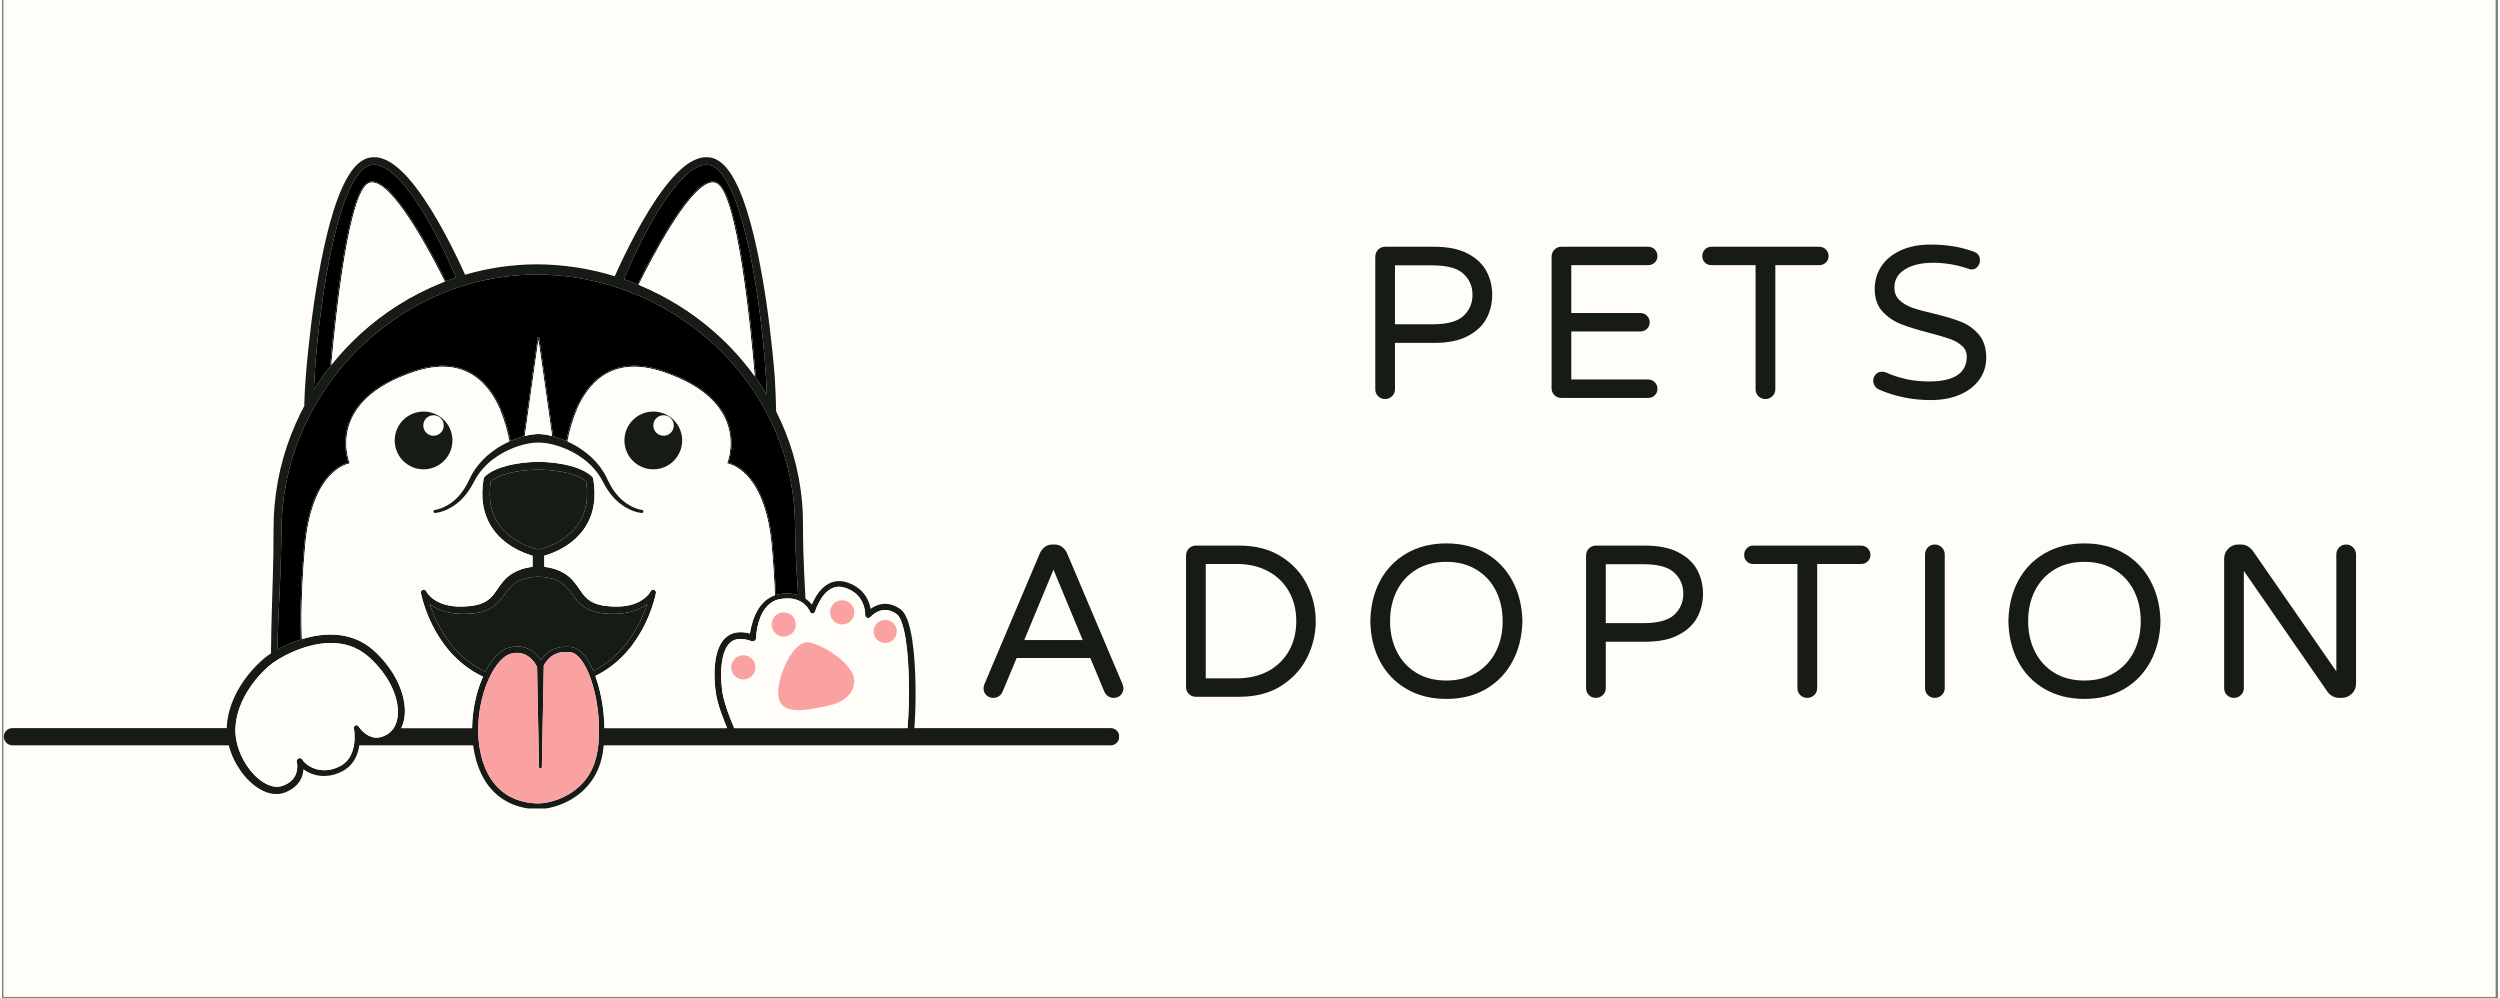 <svg xmlns="http://www.w3.org/2000/svg" xmlns:xlink="http://www.w3.org/1999/xlink" width="944" zoomAndPan="magnify" viewBox="0 0 708.75 283.5" height="377" preserveAspectRatio="xMidYMid meet" version="1.0"><rect x="0" y="0" width="708.75" height="283.5" fill="#808080" stroke="none"/><defs><g/><clipPath id="5c183a4e45"><path d="M 0.5 0 L 708 0 L 708 283 L 0.5 283 Z M 0.5 0 " clip-rule="nonzero"/></clipPath><clipPath id="2e90545665"><path d="M 0.5 0 L 707.914 0 L 707.914 283 L 0.5 283 Z M 0.5 0 " clip-rule="nonzero"/></clipPath><clipPath id="c3efc1cd5c"><path d="M 0.52 44.633 L 317.191 44.633 L 317.191 229.559 L 0.52 229.559 Z M 0.52 44.633 " clip-rule="nonzero"/></clipPath></defs><g clip-path="url(#5c183a4e45)"><path fill="#ffffff" d="M 0.5 0 L 708 0 L 708 283 L 0.5 283 Z M 0.5 0 " fill-opacity="1" fill-rule="nonzero"/><path fill="#fffdf8" d="M 0.5 0 L 708 0 L 708 283 L 0.5 283 Z M 0.5 0 " fill-opacity="1" fill-rule="nonzero"/></g><g clip-path="url(#2e90545665)"><path fill="#fffdf8" d="M 0.5 -212.223 L 707.914 -212.223 L 707.914 495.191 L 0.5 495.191 Z M 0.5 -212.223 " fill-opacity="1" fill-rule="nonzero"/></g><path fill="#faa1a1" d="M 253.504 180.168 C 253.504 182.066 251.965 183.605 250.066 183.605 C 248.168 183.605 246.629 182.066 246.629 180.168 C 246.629 178.27 248.168 176.73 250.066 176.73 C 251.965 176.73 253.504 178.27 253.504 180.168 " fill-opacity="1" fill-rule="nonzero"/><g clip-path="url(#c3efc1cd5c)"><path fill="#171b15" d="M 112.301 203.801 C 112.492 202.508 112.449 201.156 112.211 199.824 C 111.984 198.488 111.578 197.176 111.047 195.91 C 109.984 193.379 108.438 191.035 106.59 188.969 C 106.125 188.453 105.648 187.949 105.148 187.465 C 104.652 186.984 104.133 186.504 103.617 186.09 C 102.578 185.242 101.441 184.523 100.223 183.977 C 97.785 182.875 95.055 182.469 92.336 182.613 C 89.957 182.738 87.586 183.262 85.297 184.035 C 85.199 184.07 85.102 184.102 85 184.141 C 84.762 184.219 84.523 184.305 84.285 184.395 C 82.984 184.883 81.707 185.449 80.473 186.09 C 79.238 186.73 78.043 187.445 76.922 188.23 C 76.031 188.875 75.129 189.688 74.297 190.512 C 73.449 191.34 72.672 192.242 71.918 193.16 C 70.445 195.012 69.164 197.027 68.191 199.16 C 67.215 201.293 66.559 203.555 66.34 205.863 C 66.312 206.156 66.289 206.449 66.277 206.746 C 66.219 208.379 66.445 210.031 66.883 211.633 C 66.973 211.977 67.074 212.309 67.188 212.645 C 67.93 214.848 69.066 216.934 70.516 218.75 C 71.246 219.656 72.055 220.496 72.941 221.215 C 73.832 221.93 74.793 222.547 75.812 222.938 C 76.316 223.141 76.832 223.27 77.348 223.355 C 77.863 223.41 78.379 223.426 78.871 223.332 C 79 223.32 79.117 223.273 79.234 223.254 L 79.422 223.207 C 79.484 223.188 79.551 223.16 79.613 223.141 C 79.883 223.051 80.137 222.949 80.391 222.84 C 80.895 222.613 81.359 222.344 81.777 222.02 C 82.617 221.379 83.242 220.516 83.555 219.508 C 83.723 219.008 83.809 218.473 83.836 217.93 C 83.848 217.656 83.848 217.387 83.824 217.113 C 83.812 216.977 83.801 216.84 83.785 216.707 C 83.766 216.582 83.738 216.43 83.719 216.344 L 83.703 216.238 C 83.633 215.773 83.953 215.34 84.418 215.27 C 84.781 215.215 85.125 215.395 85.293 215.699 C 85.48 216.039 85.82 216.406 86.172 216.727 C 86.355 216.887 86.543 217.047 86.75 217.184 C 86.941 217.336 87.16 217.461 87.375 217.586 C 88.23 218.09 89.188 218.438 90.172 218.594 C 91.156 218.758 92.172 218.73 93.16 218.547 L 93.898 218.383 C 94.145 218.309 94.383 218.219 94.621 218.141 C 94.746 218.098 94.867 218.062 94.984 218.012 L 95.336 217.852 C 95.566 217.742 95.809 217.641 96.031 217.527 C 96.91 217.059 97.684 216.43 98.285 215.641 C 98.891 214.859 99.328 213.938 99.625 212.961 C 99.75 212.527 99.855 212.086 99.93 211.633 C 100.027 211.066 100.086 210.484 100.113 209.898 C 100.129 209.375 100.125 208.852 100.094 208.328 C 100.062 207.812 100.004 207.266 99.918 206.793 L 99.918 206.781 C 99.914 206.77 99.914 206.758 99.914 206.746 C 99.859 206.359 100.121 206 100.508 205.93 C 100.816 205.875 101.117 206.023 101.27 206.273 C 101.363 206.422 101.48 206.582 101.605 206.746 C 101.684 206.848 101.766 206.949 101.848 207.047 C 102.066 207.301 102.293 207.539 102.535 207.766 C 103.016 208.215 103.547 208.605 104.109 208.891 C 104.672 209.18 105.266 209.375 105.875 209.434 C 106.477 209.496 107.094 209.441 107.695 209.273 C 108.297 209.109 108.883 208.832 109.438 208.488 C 109.973 208.152 110.441 207.75 110.84 207.27 C 110.98 207.105 111.109 206.93 111.23 206.746 C 111.449 206.406 111.637 206.043 111.793 205.66 C 112.027 205.07 112.203 204.449 112.301 203.801 Z M 128.879 78.824 C 128.176 77.125 127.426 75.426 126.656 73.75 C 125.637 71.523 124.574 69.32 123.441 67.156 C 122.32 64.988 121.137 62.848 119.887 60.758 C 118.637 58.668 117.309 56.625 115.863 54.695 C 114.414 52.77 112.848 50.926 111.082 49.387 C 110.203 48.625 109.262 47.949 108.273 47.461 C 107.289 46.98 106.254 46.691 105.273 46.785 C 103.297 46.898 101.668 48.695 100.426 50.637 C 99.172 52.613 98.207 54.836 97.359 57.094 C 95.688 61.641 94.484 66.395 93.457 71.176 C 92.43 75.965 91.633 80.809 90.945 85.664 C 90.262 90.527 89.684 95.402 89.262 100.293 C 89.047 102.738 88.859 105.188 88.719 107.633 C 88.66 108.621 88.605 109.613 88.562 110.602 C 89.98 108.348 91.516 106.168 93.156 104.07 L 93.156 104.066 C 94.57 88.16 98.195 54.773 103.875 51.816 C 104.582 51.449 105.398 51.414 106.301 51.727 C 112.539 53.848 121.938 71.578 126.035 79.84 C 126.035 79.84 126.039 79.84 126.039 79.844 C 126.98 79.488 127.926 79.141 128.879 78.824 Z M 165.918 143.023 C 166.246 140.945 166.191 138.797 165.855 136.672 L 165.773 136.598 C 165.656 136.508 165.555 136.414 165.426 136.328 C 165.18 136.148 164.906 135.988 164.633 135.828 C 164.344 135.68 164.066 135.52 163.758 135.391 L 163.305 135.191 C 163.152 135.129 162.996 135.074 162.844 135.016 L 162.375 134.84 L 161.891 134.688 C 161.566 134.59 161.254 134.48 160.922 134.41 C 160.59 134.328 160.258 134.242 159.93 134.164 L 158.922 133.965 C 158.59 133.895 158.25 133.848 157.906 133.801 L 156.887 133.648 C 156.199 133.586 155.512 133.504 154.824 133.457 C 154.133 133.418 153.438 133.367 152.746 133.344 L 152.324 133.34 L 151.906 133.344 C 151.215 133.367 150.523 133.418 149.828 133.457 C 149.137 133.504 148.449 133.586 147.762 133.648 L 146.742 133.801 C 146.402 133.848 146.062 133.895 145.73 133.965 L 144.719 134.164 C 144.391 134.242 144.066 134.328 143.734 134.41 C 143.402 134.48 143.082 134.59 142.758 134.688 L 142.281 134.84 L 141.809 135.016 C 141.656 135.074 141.496 135.129 141.344 135.191 L 140.891 135.391 C 140.586 135.52 140.309 135.68 140.02 135.828 C 139.746 135.988 139.469 136.148 139.227 136.328 C 139.094 136.414 138.996 136.508 138.875 136.598 L 138.801 136.672 C 138.617 137.82 138.516 138.984 138.516 140.141 C 138.516 141.109 138.586 142.074 138.734 143.023 C 139.086 145.199 139.926 147.273 141.184 149.059 C 142.469 150.84 144.156 152.328 146.062 153.484 C 147.016 154.066 148.023 154.57 149.062 154.992 C 149.582 155.203 150.109 155.402 150.641 155.566 C 150.906 155.652 151.176 155.734 151.445 155.805 C 151.703 155.879 151.996 155.949 152.219 155.996 L 152.246 156 C 152.273 156.008 152.297 156.012 152.324 156.02 C 152.352 156.012 152.379 156.008 152.406 156 L 152.434 155.996 C 152.656 155.949 152.945 155.879 153.207 155.805 C 153.473 155.734 153.742 155.652 154.008 155.566 C 154.543 155.402 155.07 155.203 155.59 154.992 C 156.629 154.57 157.637 154.066 158.59 153.484 C 160.496 152.328 162.184 150.84 163.465 149.059 C 164.73 147.273 165.562 145.199 165.918 143.023 Z M 169.312 211.633 C 169.484 210.023 169.531 208.375 169.516 206.746 C 169.508 206.172 169.496 205.602 169.473 205.031 C 169.332 202.25 168.965 199.469 168.328 196.754 C 168.016 195.398 167.633 194.062 167.176 192.754 C 167.152 192.695 167.133 192.629 167.109 192.57 C 166.93 192.078 166.742 191.586 166.535 191.105 C 166.227 190.379 165.887 189.664 165.504 188.988 C 165.18 188.391 164.805 187.832 164.406 187.297 C 163.996 186.781 163.555 186.301 163.062 185.918 C 162.574 185.535 162.031 185.277 161.496 185.207 C 161.18 185.176 160.836 185.148 160.504 185.125 C 160.18 185.133 159.844 185.113 159.52 185.148 C 159.195 185.18 158.871 185.199 158.559 185.273 C 158.234 185.316 157.934 185.426 157.629 185.512 C 157.035 185.73 156.473 186.023 155.969 186.406 C 155.098 187.055 154.43 187.953 153.832 188.949 C 153.84 189.008 153.844 189.066 153.844 189.125 L 153.508 206.746 L 153.418 211.633 L 153.297 217.848 C 153.293 218.07 153.109 218.254 152.887 218.246 C 152.664 218.242 152.488 218.066 152.484 217.848 L 152.367 211.633 L 152.273 206.746 L 151.941 189.348 C 151.902 189.27 151.859 189.184 151.816 189.105 C 151.746 188.969 151.664 188.828 151.582 188.691 C 151.414 188.418 151.23 188.152 151.035 187.902 C 150.645 187.398 150.195 186.945 149.703 186.566 C 148.719 185.812 147.543 185.387 146.309 185.379 C 145.695 185.371 145.066 185.461 144.449 185.625 C 143.898 185.773 143.355 186.066 142.848 186.43 C 141.816 187.16 140.941 188.195 140.176 189.297 C 139.707 189.973 139.281 190.684 138.895 191.422 C 138.652 191.883 138.422 192.355 138.207 192.836 C 138.203 192.848 138.195 192.859 138.191 192.871 C 137.629 194.125 137.156 195.422 136.754 196.746 C 135.961 199.395 135.477 202.141 135.293 204.902 C 135.25 205.52 135.223 206.133 135.223 206.746 C 135.199 208.383 135.297 210.02 135.516 211.633 C 135.582 212.145 135.664 212.648 135.758 213.152 C 136.289 215.852 137.172 218.492 138.594 220.793 C 140.004 223.098 142 225.012 144.383 226.258 C 146.762 227.508 149.484 228.105 152.195 228.129 C 153.5 228.133 154.859 227.895 156.168 227.539 C 157.48 227.176 158.762 226.684 159.969 226.062 C 162.387 224.824 164.527 223.051 166.09 220.848 C 168.051 218.172 168.949 214.969 169.312 211.633 Z M 182.93 172.305 C 183.023 172.031 183.113 171.758 183.203 171.484 C 182.801 171.797 182.379 172.078 181.945 172.34 C 180.445 173.215 178.781 173.75 177.109 174.02 L 176.797 174.078 L 176.484 174.113 L 175.855 174.18 L 175.227 174.25 C 175.016 174.27 174.809 174.266 174.598 174.277 L 173.34 174.309 C 172.922 174.297 172.508 174.273 172.09 174.25 C 171.672 174.23 171.262 174.223 170.836 174.164 L 170.199 174.094 L 169.562 173.98 C 169.352 173.949 169.137 173.906 168.922 173.852 C 168.711 173.801 168.496 173.75 168.285 173.691 C 167.867 173.559 167.441 173.43 167.023 173.25 C 166.195 172.906 165.395 172.438 164.68 171.863 C 163.969 171.293 163.352 170.629 162.816 169.961 C 161.746 168.617 160.926 167.309 159.902 166.352 C 158.016 164.488 155.223 163.875 152.332 163.754 C 152.328 163.754 152.328 163.754 152.324 163.754 C 149.434 163.871 146.641 164.488 144.75 166.352 C 143.723 167.309 142.906 168.617 141.836 169.961 C 141.301 170.629 140.684 171.293 139.973 171.863 C 139.258 172.438 138.453 172.906 137.625 173.25 C 137.211 173.43 136.789 173.559 136.363 173.691 C 136.152 173.75 135.941 173.801 135.73 173.852 C 135.516 173.906 135.305 173.949 135.09 173.98 L 134.453 174.094 L 133.816 174.164 C 133.391 174.223 132.98 174.23 132.559 174.25 C 132.145 174.273 131.73 174.297 131.312 174.309 L 130.055 174.277 C 129.844 174.266 129.637 174.27 129.426 174.25 L 128.797 174.18 L 128.168 174.113 L 127.855 174.078 L 127.539 174.02 C 125.871 173.75 124.207 173.215 122.707 172.34 C 122.273 172.078 121.852 171.797 121.445 171.484 C 121.535 171.758 121.629 172.031 121.727 172.305 C 122.211 173.691 122.773 175.051 123.41 176.371 C 124.051 177.691 124.766 178.977 125.555 180.207 C 126.348 181.438 127.215 182.621 128.168 183.723 C 130.066 185.941 132.293 187.871 134.777 189.387 C 135.082 189.586 135.402 189.754 135.723 189.93 C 136.043 190.098 136.355 190.289 136.684 190.441 C 136.879 190.531 137.07 190.625 137.258 190.715 C 137.688 189.883 138.164 189.066 138.703 188.285 C 139.547 187.07 140.516 185.891 141.801 184.969 C 142.441 184.512 143.16 184.109 143.977 183.883 C 144.734 183.676 145.52 183.559 146.324 183.559 C 147.93 183.551 149.559 184.125 150.82 185.094 C 151.461 185.57 152.016 186.133 152.508 186.738 C 152.699 186.98 152.879 187.227 153.051 187.48 C 153.598 186.66 154.25 185.879 155.086 185.25 C 155.707 184.773 156.41 184.402 157.148 184.133 C 157.52 184.02 157.891 183.895 158.273 183.836 C 158.652 183.746 159.035 183.719 159.418 183.68 C 159.801 183.645 160.176 183.664 160.555 183.656 C 160.934 183.68 161.297 183.707 161.684 183.746 C 162.559 183.859 163.336 184.254 163.957 184.738 C 164.59 185.23 165.109 185.797 165.582 186.387 C 166.031 186.988 166.449 187.609 166.805 188.258 C 167.215 188.977 167.574 189.719 167.898 190.477 C 167.922 190.465 167.941 190.453 167.965 190.441 C 168.297 190.289 168.605 190.098 168.93 189.93 C 169.25 189.754 169.57 189.586 169.871 189.387 C 172.359 187.871 174.582 185.941 176.48 183.723 C 177.438 182.621 178.305 181.438 179.094 180.207 C 179.887 178.977 180.602 177.691 181.238 176.371 C 181.879 175.051 182.441 173.691 182.93 172.305 Z M 213.73 106.805 C 212.504 92.477 208.77 55.117 202.949 52.086 C 202.32 51.758 201.586 51.734 200.766 52.012 C 197.629 53.082 193.586 58.359 189.852 64.336 C 186.113 70.316 182.684 76.992 180.777 80.863 C 188.695 84.133 196.07 88.723 202.488 94.395 C 206.68 98.102 210.457 102.273 213.73 106.805 Z M 217.172 112.02 C 217.125 110.562 217.055 109.094 216.965 107.633 C 216.82 105.188 216.633 102.738 216.422 100.293 C 216 95.402 215.418 90.527 214.738 85.664 C 214.047 80.809 213.25 75.965 212.227 71.176 C 211.199 66.395 209.996 61.641 208.324 57.094 C 207.473 54.836 206.512 52.613 205.254 50.637 C 204.012 48.695 202.383 46.898 200.41 46.785 C 199.426 46.691 198.391 46.98 197.41 47.461 C 196.422 47.949 195.477 48.625 194.598 49.387 C 192.832 50.926 191.27 52.77 189.82 54.695 C 188.371 56.625 187.043 58.668 185.793 60.758 C 184.547 62.848 183.367 64.988 182.238 67.156 C 181.105 69.32 180.047 71.523 179.027 73.75 C 178.191 75.578 177.375 77.434 176.617 79.289 C 177.387 79.559 178.156 79.832 178.918 80.125 C 179.441 80.328 179.965 80.535 180.484 80.746 C 184.301 72.961 194.191 53.93 200.668 51.727 C 201.57 51.414 202.387 51.449 203.094 51.816 C 209.195 54.996 212.922 93.285 214.086 107.301 C 215.176 108.836 216.207 110.41 217.172 112.02 Z M 225.418 168.801 C 225.637 168.852 225.859 168.914 226.074 168.984 C 225.777 164.738 225.523 160.488 225.359 156.219 C 225.273 153.945 225.215 151.664 225.203 149.387 C 225.18 148.254 225.133 147.152 225.098 146.035 C 225.09 145.758 225.09 145.477 225.066 145.195 L 224.992 144.367 L 224.848 142.703 C 223.973 133.828 221.324 125.156 217.172 117.281 C 216.309 115.645 215.379 114.039 214.387 112.473 C 214.312 112.355 214.234 112.234 214.16 112.113 C 210.434 106.297 205.871 101.012 200.668 96.469 C 194.398 90.996 187.234 86.559 179.535 83.422 C 179.441 83.387 179.348 83.344 179.25 83.305 C 178.805 83.125 178.355 82.953 177.902 82.781 C 169.59 79.613 160.703 77.965 151.812 77.961 C 145.09 77.965 138.371 78.949 131.926 80.859 C 131.43 81.004 130.938 81.156 130.449 81.309 C 128.879 81.812 127.324 82.367 125.797 82.98 C 117.531 86.262 109.898 91.105 103.32 97.105 C 96.73 103.098 91.25 110.309 87.211 118.25 C 83.176 126.188 80.598 134.875 79.715 143.754 L 79.574 145.418 C 79.535 145.973 79.469 146.531 79.465 147.086 L 79.363 150.438 C 79.348 152.715 79.305 154.988 79.238 157.262 C 79.113 161.805 78.914 166.34 78.703 170.867 C 78.496 175.398 78.297 179.918 78.188 184.441 C 78.188 184.449 78.188 184.461 78.188 184.469 C 78.562 184.258 78.945 184.055 79.328 183.859 C 80.652 183.18 82.023 182.582 83.426 182.07 C 83.898 181.898 84.371 181.738 84.852 181.582 C 84.648 176.82 84.625 168.141 85.793 154.895 C 86.797 143.539 90.199 137.738 92.875 134.875 C 95.391 132.188 97.703 131.508 98.371 131.367 C 97.988 130.324 96.246 124.828 98.98 118.828 C 101.684 112.902 107.766 108.34 117.07 105.262 C 123.918 103 129.711 103.434 134.301 106.555 C 137.77 108.91 140.129 112.543 141.723 116.238 L 141.449 116.355 C 139.871 112.707 137.543 109.129 134.129 106.805 C 129.625 103.742 123.918 103.32 117.164 105.551 C 107.945 108.598 101.922 113.109 99.258 118.953 C 96.293 125.469 98.695 131.363 98.719 131.422 C 98.734 131.469 98.734 131.516 98.707 131.555 C 98.684 131.598 98.645 131.625 98.598 131.633 C 98.57 131.633 95.926 132.051 93.078 135.109 C 90.445 137.938 87.094 143.672 86.098 154.918 C 84.934 168.086 84.957 176.727 85.156 181.488 C 87.43 180.785 89.797 180.312 92.215 180.199 C 95.242 180.059 98.379 180.531 101.195 181.828 C 102.605 182.473 103.922 183.309 105.102 184.301 C 105.699 184.797 106.227 185.312 106.758 185.84 C 107.289 186.367 107.797 186.922 108.285 187.484 C 110.238 189.75 111.875 192.309 112.996 195.113 C 113.559 196.516 113.988 197.98 114.219 199.496 C 114.461 201.004 114.5 202.574 114.227 204.125 C 114.094 204.898 113.859 205.672 113.535 206.41 C 113.488 206.523 113.438 206.637 113.379 206.746 L 133.488 206.746 C 133.496 206.094 133.516 205.441 133.559 204.793 C 133.746 201.898 134.246 199.027 135.066 196.242 C 135.484 194.852 135.98 193.48 136.574 192.145 C 136.574 192.141 136.578 192.137 136.582 192.133 C 136.383 192.039 136.18 191.945 135.984 191.852 C 135.629 191.688 135.301 191.492 134.961 191.309 C 134.621 191.125 134.281 190.941 133.957 190.73 C 131.32 189.133 128.965 187.09 126.965 184.758 C 125.957 183.598 125.047 182.359 124.219 181.066 C 123.387 179.781 122.641 178.441 121.973 177.066 C 121.305 175.691 120.719 174.277 120.211 172.836 C 119.957 172.117 119.719 171.387 119.512 170.648 C 119.305 169.906 119.113 169.184 118.961 168.387 C 118.949 168.336 118.945 168.285 118.945 168.234 C 118.945 167.855 119.207 167.52 119.59 167.445 C 119.949 167.371 120.305 167.559 120.461 167.871 L 120.496 167.934 C 120.539 168.02 120.645 168.195 120.73 168.332 C 120.836 168.469 120.934 168.617 121.051 168.754 C 121.273 169.027 121.527 169.285 121.789 169.535 C 122.32 170.023 122.941 170.426 123.582 170.785 C 124.875 171.48 126.336 171.902 127.836 172.086 C 127.93 172.098 128.023 172.117 128.117 172.129 L 128.402 172.148 L 128.969 172.188 L 129.539 172.23 C 129.727 172.238 129.918 172.23 130.109 172.23 L 131.258 172.223 C 131.641 172.195 132.023 172.16 132.41 172.129 C 132.793 172.09 133.184 172.074 133.551 172.008 L 134.105 171.922 L 134.648 171.809 C 134.832 171.773 135.012 171.73 135.184 171.68 C 135.359 171.629 135.535 171.582 135.711 171.531 C 136.047 171.402 136.387 171.289 136.703 171.133 C 137.344 170.844 137.922 170.473 138.445 170.023 C 138.973 169.57 139.434 169.035 139.879 168.441 C 140.77 167.25 141.605 165.77 142.879 164.469 C 144.133 163.16 145.805 162.176 147.492 161.648 C 148.543 161.301 149.602 161.078 150.656 160.934 L 150.656 157.797 C 150.434 157.738 150.215 157.672 149.996 157.602 C 149.406 157.414 148.828 157.199 148.258 156.969 C 147.121 156.504 146.012 155.953 144.953 155.309 C 142.84 154.023 140.922 152.348 139.449 150.297 C 138.723 149.27 138.121 148.152 137.641 146.988 C 137.148 145.824 136.855 144.598 136.633 143.367 C 136.242 140.895 136.336 138.395 136.754 135.984 L 136.754 135.977 C 136.777 135.801 136.852 135.641 136.957 135.52 L 137.047 135.41 L 137.109 135.34 C 137.152 135.297 137.199 135.246 137.238 135.211 L 137.48 134.988 C 137.641 134.855 137.805 134.711 137.969 134.602 C 138.293 134.359 138.629 134.156 138.969 133.957 C 139.309 133.781 139.645 133.582 139.996 133.438 L 140.516 133.207 C 140.691 133.133 140.867 133.066 141.043 133 L 141.57 132.797 L 142.102 132.629 C 142.457 132.52 142.812 132.395 143.168 132.312 C 143.527 132.223 143.887 132.121 144.242 132.039 L 145.324 131.82 C 145.684 131.738 146.043 131.691 146.406 131.633 L 147.488 131.469 C 148.215 131.395 148.938 131.305 149.656 131.25 C 149.797 131.238 149.934 131.234 150.07 131.223 C 150.656 131.184 151.242 131.141 151.828 131.121 L 152.324 131.109 L 152.824 131.121 C 153.406 131.141 153.992 131.184 154.578 131.223 C 154.715 131.23 154.855 131.238 154.992 131.25 C 155.719 131.305 156.438 131.395 157.16 131.469 L 158.25 131.633 C 158.609 131.691 158.969 131.738 159.328 131.82 L 160.406 132.039 C 160.766 132.121 161.121 132.223 161.484 132.312 C 161.84 132.395 162.195 132.52 162.551 132.629 L 163.086 132.797 L 163.609 133 C 163.785 133.066 163.961 133.133 164.133 133.207 L 164.656 133.438 C 165.008 133.582 165.34 133.781 165.684 133.957 C 166.02 134.156 166.355 134.359 166.684 134.602 C 166.848 134.711 167.012 134.855 167.172 134.988 L 167.414 135.211 C 167.453 135.246 167.5 135.297 167.543 135.34 L 167.605 135.41 L 167.695 135.52 C 167.809 135.652 167.875 135.812 167.898 135.973 L 167.898 135.984 C 168.316 138.395 168.41 140.895 168.02 143.367 C 167.797 144.598 167.504 145.824 167.012 146.988 C 166.535 148.152 165.926 149.27 165.199 150.297 C 163.727 152.348 161.809 154.023 159.699 155.309 C 158.641 155.953 157.535 156.504 156.395 156.969 C 155.824 157.199 155.246 157.414 154.656 157.602 C 154.441 157.672 154.219 157.738 153.996 157.797 L 153.996 160.934 C 155.047 161.078 156.109 161.301 157.16 161.648 C 158.848 162.176 160.516 163.16 161.773 164.469 C 163.047 165.77 163.883 167.25 164.77 168.441 C 165.215 169.035 165.68 169.57 166.207 170.023 C 166.73 170.473 167.312 170.844 167.953 171.133 C 168.266 171.289 168.605 171.402 168.945 171.531 C 169.117 171.582 169.293 171.629 169.465 171.68 C 169.641 171.73 169.82 171.773 170.004 171.809 L 170.543 171.922 L 171.105 172.008 C 171.473 172.074 171.859 172.09 172.242 172.129 C 172.625 172.16 173.012 172.195 173.391 172.223 L 174.543 172.23 C 174.73 172.23 174.922 172.238 175.113 172.23 L 175.68 172.188 L 176.535 172.129 C 176.629 172.117 176.723 172.098 176.816 172.086 C 178.312 171.902 179.777 171.48 181.074 170.785 C 181.715 170.426 182.328 170.023 182.863 169.535 C 183.125 169.285 183.379 169.027 183.602 168.754 C 183.719 168.617 183.816 168.469 183.918 168.332 C 184.008 168.195 184.113 168.02 184.156 167.934 L 184.188 167.871 C 184.387 167.473 184.867 167.316 185.262 167.512 C 185.594 167.68 185.762 168.043 185.691 168.387 C 185.539 169.184 185.348 169.906 185.137 170.648 C 184.93 171.387 184.695 172.117 184.441 172.836 C 183.934 174.277 183.348 175.691 182.676 177.066 C 182.012 178.441 181.262 179.781 180.434 181.066 C 179.605 182.359 178.695 183.598 177.684 184.758 C 175.691 187.09 173.332 189.133 170.691 190.73 C 170.371 190.941 170.027 191.125 169.691 191.309 C 169.352 191.492 169.02 191.688 168.668 191.852 C 168.605 191.879 168.539 191.914 168.48 191.938 C 168.516 192.043 168.555 192.148 168.594 192.25 C 169.078 193.617 169.477 195.008 169.809 196.41 C 170.473 199.219 170.855 202.082 171.012 204.953 C 171.043 205.551 171.066 206.148 171.074 206.746 L 205.898 206.746 C 205.602 206.039 205.309 205.324 205.031 204.609 C 204.395 202.984 203.801 201.336 203.324 199.629 C 203.086 198.773 202.883 197.902 202.734 197.004 C 202.59 196.117 202.504 195.246 202.43 194.367 C 202.301 192.605 202.258 190.832 202.41 189.051 C 202.566 187.273 202.859 185.465 203.625 183.723 C 204.008 182.863 204.523 182.012 205.238 181.293 C 205.945 180.574 206.871 180.016 207.855 179.746 C 208.84 179.469 209.848 179.461 210.793 179.574 L 211.5 179.68 L 212.184 179.844 C 212.242 179.855 212.305 179.871 212.363 179.883 C 212.387 179.723 212.41 179.562 212.438 179.398 C 212.535 178.84 212.656 178.289 212.797 177.738 C 213.07 176.637 213.43 175.551 213.906 174.508 C 214.148 173.984 214.418 173.477 214.723 172.984 C 215.023 172.484 215.367 172.008 215.754 171.562 C 216.125 171.109 216.57 170.711 217.031 170.332 C 217.504 169.973 218.008 169.645 218.551 169.395 C 218.82 169.254 219.105 169.164 219.383 169.051 C 219.406 169.043 219.434 169.035 219.461 169.027 C 219.312 165.074 219.035 160.387 218.551 154.918 C 217.559 143.672 214.211 137.938 211.574 135.109 C 208.727 132.051 206.078 131.633 206.055 131.633 C 206.008 131.625 205.969 131.598 205.941 131.555 C 205.922 131.516 205.918 131.469 205.938 131.422 C 205.961 131.363 208.359 125.457 205.391 118.949 C 202.727 113.105 196.703 108.598 187.488 105.551 C 180.738 103.32 175.027 103.742 170.523 106.805 C 167.113 109.129 164.785 112.707 163.207 116.355 L 162.93 116.238 C 164.527 112.543 166.883 108.91 170.348 106.555 C 174.941 103.434 180.734 103 187.582 105.262 C 196.887 108.34 202.973 112.902 205.668 118.828 C 208.402 124.828 206.66 130.324 206.285 131.367 C 206.945 131.508 209.262 132.188 211.777 134.875 C 214.449 137.738 217.852 143.539 218.855 154.895 C 219.336 160.328 219.617 164.992 219.762 168.934 C 219.922 168.887 220.078 168.84 220.242 168.809 C 220.828 168.664 221.383 168.637 221.957 168.562 C 223.098 168.496 224.27 168.5 225.418 168.801 Z M 257.473 200.332 C 257.586 196.246 257.547 192.152 257.289 188.078 C 257.16 186.043 256.973 184.016 256.68 182.016 C 256.379 180.027 256 178.016 255.285 176.242 C 255.102 175.809 254.898 175.395 254.656 175.043 C 254.539 174.863 254.406 174.719 254.285 174.586 L 254.184 174.504 C 254.152 174.477 254.125 174.445 254.07 174.414 L 253.789 174.211 C 253.023 173.695 252.188 173.332 251.328 173.234 C 250.469 173.125 249.594 173.273 248.777 173.641 C 248.367 173.824 247.969 174.051 247.605 174.324 C 247.418 174.461 247.238 174.602 247.066 174.754 C 246.898 174.902 246.723 175.082 246.605 175.211 L 246.586 175.23 C 246.25 175.578 245.699 175.582 245.359 175.25 C 245.176 175.074 245.094 174.844 245.094 174.613 L 245.098 174.469 C 245.098 174.418 245.098 174.359 245.094 174.301 C 245.09 174.188 245.086 174.07 245.074 173.957 C 245.059 173.723 245.02 173.488 244.996 173.254 C 244.906 172.793 244.809 172.328 244.648 171.887 C 244.348 170.996 243.895 170.168 243.305 169.449 C 242.727 168.715 241.961 168.148 241.152 167.672 L 240.523 167.34 C 240.309 167.238 240.074 167.168 239.855 167.074 C 239.402 166.895 238.965 166.746 238.52 166.684 C 237.633 166.516 236.734 166.613 235.914 166.953 C 235.496 167.113 235.105 167.352 234.738 167.625 C 234.363 167.895 234.02 168.219 233.699 168.566 C 233.051 169.266 232.504 170.086 232.031 170.949 C 231.562 171.809 231.156 172.75 230.867 173.652 L 230.867 173.656 L 230.855 173.691 C 230.723 174.09 230.293 174.305 229.891 174.168 C 229.664 174.094 229.496 173.91 229.418 173.699 C 229.395 173.637 229.344 173.512 229.293 173.414 C 229.246 173.309 229.184 173.203 229.129 173.102 C 229.004 172.891 228.875 172.688 228.723 172.496 C 228.586 172.293 228.41 172.121 228.254 171.934 C 228.078 171.766 227.906 171.59 227.719 171.438 C 227.254 171.062 226.734 170.758 226.184 170.516 C 225.832 170.363 225.465 170.242 225.09 170.148 L 224.355 170 L 223.602 169.93 C 223.352 169.898 223.094 169.926 222.84 169.926 L 222.453 169.93 C 222.328 169.93 222.203 169.938 222.07 169.961 C 221.277 170.039 220.52 170.148 219.812 170.402 C 219.711 170.438 219.613 170.48 219.512 170.523 C 219.402 170.574 219.289 170.629 219.18 170.688 C 217.418 171.555 216.156 173.262 215.387 175.152 C 214.996 176.105 214.703 177.102 214.496 178.121 C 214.395 178.637 214.316 179.148 214.254 179.668 C 214.191 180.176 214.148 180.719 214.145 181.191 C 214.117 181.715 213.688 182.117 213.172 182.117 L 213.121 182.117 C 213.035 182.117 212.953 182.102 212.871 182.078 L 212.848 182.066 L 212.273 181.883 C 212.082 181.816 211.895 181.754 211.703 181.715 L 211.129 181.574 L 210.555 181.488 C 209.797 181.398 209.051 181.414 208.375 181.602 C 207.699 181.785 207.098 182.145 206.598 182.652 C 206.094 183.152 205.688 183.797 205.375 184.504 C 204.738 185.922 204.449 187.562 204.305 189.207 C 204.16 190.859 204.195 192.543 204.316 194.219 C 204.383 195.055 204.465 195.898 204.594 196.715 C 204.723 197.512 204.914 198.32 205.137 199.125 C 205.578 200.738 206.148 202.344 206.77 203.93 C 207.137 204.875 207.52 205.812 207.918 206.746 L 257.121 206.746 C 257.129 206.645 257.137 206.547 257.145 206.445 C 257.309 204.418 257.41 202.375 257.473 200.332 Z M 314.824 206.746 C 316.172 206.746 317.266 207.84 317.266 209.191 C 317.266 210.543 316.172 211.633 314.824 211.633 L 170.863 211.633 C 170.801 212.293 170.719 212.941 170.617 213.598 C 170.176 216.492 169.117 219.348 167.387 221.766 C 165.676 224.199 163.328 226.148 160.707 227.5 C 159.398 228.176 158.02 228.715 156.602 229.105 C 155.176 229.496 153.719 229.762 152.188 229.77 C 149.238 229.75 146.266 229.113 143.609 227.73 C 140.957 226.359 138.711 224.211 137.16 221.684 C 135.594 219.156 134.648 216.332 134.078 213.477 C 133.961 212.863 133.863 212.25 133.781 211.633 L 101.457 211.633 C 101.379 212.227 101.254 212.809 101.09 213.395 C 100.758 214.52 100.254 215.621 99.52 216.586 C 98.793 217.555 97.836 218.352 96.781 218.926 C 96.516 219.062 96.25 219.18 95.984 219.309 L 95.59 219.492 C 95.453 219.547 95.312 219.594 95.176 219.645 C 94.895 219.742 94.621 219.844 94.34 219.93 L 93.473 220.133 C 92.309 220.363 91.094 220.406 89.91 220.223 C 88.723 220.043 87.574 219.641 86.531 219.043 C 86.273 218.891 86.012 218.742 85.77 218.559 C 85.711 218.52 85.652 218.477 85.594 218.438 C 85.562 218.973 85.477 219.512 85.324 220.039 C 84.949 221.406 84.094 222.66 82.992 223.543 C 82.445 223.988 81.848 224.352 81.23 224.648 C 80.918 224.793 80.609 224.93 80.289 225.043 C 80.211 225.07 80.137 225.102 80.055 225.129 L 79.789 225.203 C 79.613 225.25 79.438 225.312 79.254 225.34 C 78.539 225.492 77.809 225.492 77.094 225.434 C 76.391 225.34 75.707 225.18 75.059 224.941 C 73.758 224.469 72.613 223.746 71.566 222.934 C 70.523 222.117 69.598 221.188 68.77 220.18 C 67.109 218.168 65.812 215.879 64.941 213.414 C 64.734 212.832 64.555 212.238 64.398 211.633 L 2.965 211.633 C 1.613 211.633 0.52 210.543 0.52 209.191 C 0.52 207.84 1.613 206.746 2.965 206.746 L 63.82 206.746 C 63.832 206.375 63.852 206.008 63.891 205.637 C 64.113 203.023 64.844 200.48 65.898 198.125 C 66.961 195.762 68.355 193.582 69.945 191.578 C 70.758 190.59 71.594 189.617 72.508 188.719 C 73.43 187.812 74.355 186.961 75.465 186.152 C 75.77 185.941 76.078 185.734 76.391 185.535 C 76.391 185.16 76.391 184.785 76.395 184.414 C 76.434 179.863 76.562 175.328 76.699 170.793 C 76.836 166.258 76.988 161.734 77.066 157.211 C 77.102 154.949 77.121 152.691 77.109 150.434 L 77.18 146.984 C 77.176 146.41 77.234 145.836 77.273 145.262 L 77.398 143.539 C 77.801 138.949 78.641 134.395 79.898 129.961 C 81.16 125.523 82.848 121.211 84.91 117.086 C 85.223 116.461 85.543 115.844 85.871 115.23 C 85.852 115.137 85.84 115.035 85.84 114.934 L 85.84 114.914 C 85.891 112.406 86.043 109.938 86.223 107.465 C 86.41 104.992 86.633 102.527 86.883 100.07 C 87.395 95.145 87.977 90.234 88.707 85.34 C 89.434 80.449 90.297 75.57 91.336 70.727 C 92.383 65.879 93.609 61.051 95.344 56.344 C 96.234 54 97.238 51.672 98.629 49.48 C 98.801 49.211 98.98 48.938 99.176 48.676 C 99.363 48.406 99.566 48.148 99.773 47.887 C 99.973 47.625 100.215 47.379 100.434 47.129 C 100.68 46.891 100.906 46.641 101.176 46.422 C 101.684 45.957 102.293 45.559 102.953 45.234 C 103.621 44.91 104.348 44.727 105.086 44.656 C 105.82 44.598 106.566 44.645 107.254 44.812 C 107.949 44.98 108.605 45.219 109.219 45.516 C 110.441 46.117 111.52 46.891 112.504 47.73 C 114.469 49.426 116.117 51.359 117.641 53.355 C 120.656 57.375 123.227 61.648 125.586 66.02 C 126.762 68.207 127.898 70.414 128.984 72.645 C 129.852 74.422 130.688 76.195 131.496 78.004 C 138.086 76.082 144.945 75.078 151.812 75.055 C 159.324 75.074 166.828 76.227 173.996 78.43 C 174.867 76.473 175.766 74.559 176.695 72.645 C 177.785 70.414 178.922 68.207 180.098 66.02 C 182.457 61.648 185.023 57.375 188.043 53.355 C 189.566 51.359 191.211 49.426 193.176 47.73 C 194.16 46.891 195.238 46.117 196.461 45.516 C 197.074 45.219 197.734 44.98 198.426 44.812 C 199.117 44.645 199.863 44.598 200.594 44.656 C 201.332 44.727 202.062 44.91 202.73 45.234 C 203.387 45.559 203.996 45.957 204.508 46.422 C 204.777 46.641 205.004 46.891 205.25 47.129 C 205.469 47.379 205.707 47.625 205.906 47.887 C 206.113 48.148 206.32 48.406 206.504 48.676 C 206.699 48.938 206.879 49.211 207.051 49.48 C 208.445 51.672 209.445 54 210.336 56.344 C 212.074 61.051 213.297 65.879 214.344 70.727 C 215.383 75.57 216.246 80.449 216.973 85.34 C 217.703 90.234 218.285 95.145 218.801 100.07 C 219.051 102.527 219.273 104.992 219.457 107.465 C 219.621 109.727 219.762 114.164 219.828 116.824 C 221.781 120.699 223.395 124.746 224.613 128.906 C 225.906 133.34 226.762 137.891 227.168 142.484 L 227.297 144.207 L 227.359 145.07 C 227.383 145.359 227.379 145.648 227.391 145.934 C 227.41 147.082 227.445 148.246 227.453 149.379 C 227.445 151.637 227.473 153.891 227.535 156.148 C 227.66 160.664 227.891 165.18 228.133 169.703 C 228.137 169.801 228.145 169.898 228.145 169.992 C 228.305 170.098 228.461 170.211 228.609 170.328 C 228.848 170.512 229.066 170.719 229.285 170.922 C 229.492 171.141 229.707 171.352 229.883 171.594 C 229.914 171.625 229.938 171.656 229.961 171.691 C 230.176 171.188 230.406 170.703 230.664 170.215 C 231.18 169.258 231.777 168.332 232.539 167.504 C 232.914 167.09 233.324 166.699 233.789 166.352 C 234.246 166.012 234.75 165.699 235.297 165.48 C 236.387 165.016 237.637 164.879 238.785 165.086 C 239.367 165.168 239.918 165.348 240.43 165.551 C 240.691 165.652 240.953 165.734 241.207 165.855 L 241.953 166.238 C 242.926 166.801 243.863 167.488 244.582 168.383 C 245.316 169.258 245.879 170.27 246.246 171.34 C 246.43 171.844 246.551 172.367 246.652 172.891 C 247.09 172.57 247.566 172.293 248.066 172.062 C 249.125 171.582 250.348 171.355 251.531 171.5 C 252.125 171.57 252.703 171.723 253.246 171.938 C 253.789 172.156 254.293 172.438 254.77 172.75 L 255.117 172.992 C 255.168 173.027 255.238 173.082 255.301 173.141 C 255.371 173.195 255.438 173.254 255.496 173.312 C 255.734 173.543 255.941 173.789 256.109 174.039 C 256.453 174.535 256.703 175.047 256.922 175.559 C 257.352 176.582 257.637 177.613 257.883 178.645 C 258.121 179.68 258.312 180.715 258.473 181.746 C 258.785 183.816 258.984 185.887 259.129 187.957 C 259.41 192.102 259.473 196.242 259.379 200.383 C 259.332 202.457 259.238 204.523 259.082 206.602 C 259.078 206.648 259.078 206.695 259.07 206.746 Z M 93.516 103.609 C 95.941 100.57 98.59 97.711 101.453 95.074 C 108.23 88.805 116.16 83.781 124.742 80.34 C 125.074 80.207 125.41 80.086 125.746 79.957 C 125.746 79.957 125.742 79.957 125.742 79.953 C 121.641 71.73 112.246 54.074 106.203 52.012 C 105.383 51.73 104.645 51.758 104.016 52.086 C 98.594 54.914 94.977 87.594 93.516 103.609 " fill-opacity="1" fill-rule="nonzero"/></g><path fill="#fffdf8" d="M 213.941 189.508 C 213.941 187.609 212.402 186.07 210.504 186.07 C 208.605 186.07 207.066 187.609 207.066 189.508 C 207.066 191.406 208.605 192.945 210.504 192.945 C 212.402 192.945 213.941 191.406 213.941 189.508 Z M 225.414 177.312 C 225.414 175.418 223.879 173.875 221.977 173.875 C 221.199 173.875 220.477 174.137 219.898 174.578 C 219.793 174.656 219.688 174.746 219.594 174.84 C 218.945 175.465 218.539 176.34 218.539 177.312 C 218.539 178.266 218.93 179.129 219.555 179.75 C 219.648 179.844 219.746 179.934 219.855 180.012 C 220.438 180.477 221.176 180.75 221.977 180.75 C 223.879 180.75 225.414 179.211 225.414 177.312 Z M 242.016 173.875 C 242.016 171.977 240.477 170.438 238.578 170.438 C 236.676 170.438 235.141 171.977 235.141 173.875 C 235.141 175.777 236.676 177.312 238.578 177.312 C 240.477 177.312 242.016 175.777 242.016 173.875 Z M 242 193.707 C 242.457 188.312 231.238 181.93 228.199 182.402 C 223.973 183.066 219.492 193.555 220.562 198.293 C 221.633 203.027 228.352 201.551 231.969 200.941 C 235.582 200.328 241.539 199.109 242 193.707 Z M 257.289 188.078 C 257.547 192.152 257.586 196.246 257.473 200.332 C 257.41 202.375 257.309 204.418 257.145 206.445 C 257.137 206.547 257.129 206.645 257.121 206.746 L 207.918 206.746 C 207.52 205.812 207.137 204.875 206.77 203.93 C 206.148 202.344 205.578 200.738 205.137 199.125 C 204.914 198.32 204.723 197.512 204.594 196.715 C 204.465 195.898 204.383 195.055 204.316 194.219 C 204.195 192.543 204.16 190.859 204.305 189.207 C 204.449 187.562 204.738 185.922 205.375 184.504 C 205.688 183.797 206.094 183.152 206.598 182.652 C 207.098 182.145 207.699 181.785 208.375 181.602 C 209.051 181.414 209.797 181.398 210.555 181.488 L 211.129 181.574 L 211.703 181.715 C 211.895 181.754 212.082 181.816 212.273 181.883 L 212.848 182.066 L 212.871 182.078 C 212.953 182.102 213.035 182.117 213.121 182.117 L 213.172 182.117 C 213.688 182.117 214.117 181.715 214.145 181.191 C 214.148 180.719 214.191 180.176 214.254 179.668 C 214.316 179.148 214.395 178.637 214.496 178.121 C 214.703 177.102 214.996 176.105 215.387 175.152 C 216.156 173.262 217.418 171.555 219.18 170.688 C 219.289 170.629 219.402 170.574 219.512 170.523 C 219.613 170.48 219.711 170.438 219.812 170.402 C 220.52 170.148 221.277 170.039 222.07 169.961 C 222.203 169.938 222.328 169.93 222.453 169.93 L 222.84 169.926 C 223.094 169.926 223.352 169.898 223.602 169.93 L 224.355 170 L 225.09 170.148 C 225.465 170.242 225.832 170.363 226.184 170.516 C 226.734 170.758 227.254 171.062 227.719 171.438 C 227.906 171.59 228.078 171.766 228.254 171.934 C 228.41 172.121 228.586 172.293 228.723 172.496 C 228.875 172.688 229.004 172.891 229.129 173.102 C 229.184 173.203 229.246 173.309 229.293 173.414 C 229.344 173.512 229.395 173.637 229.418 173.699 C 229.496 173.91 229.664 174.094 229.891 174.168 C 230.293 174.305 230.723 174.09 230.855 173.691 L 230.867 173.656 L 230.867 173.652 C 231.156 172.75 231.562 171.809 232.031 170.949 C 232.504 170.086 233.051 169.266 233.699 168.566 C 234.02 168.219 234.363 167.895 234.738 167.625 C 235.105 167.352 235.496 167.113 235.914 166.953 C 236.734 166.613 237.633 166.516 238.52 166.684 C 238.965 166.746 239.402 166.895 239.855 167.074 C 240.074 167.168 240.309 167.238 240.523 167.34 L 241.152 167.672 C 241.961 168.148 242.727 168.715 243.305 169.449 C 243.895 170.168 244.348 170.996 244.648 171.887 C 244.809 172.328 244.906 172.793 244.996 173.254 C 245.02 173.488 245.059 173.723 245.074 173.957 C 245.086 174.07 245.09 174.188 245.094 174.301 C 245.098 174.359 245.098 174.418 245.098 174.469 L 245.094 174.613 C 245.094 174.844 245.176 175.074 245.359 175.25 C 245.699 175.582 246.25 175.578 246.586 175.23 L 246.605 175.211 C 246.723 175.082 246.898 174.902 247.066 174.754 C 247.238 174.602 247.418 174.461 247.605 174.324 C 247.969 174.051 248.367 173.824 248.777 173.641 C 249.594 173.273 250.469 173.125 251.328 173.234 C 252.188 173.332 253.023 173.695 253.789 174.211 L 254.07 174.414 C 254.125 174.445 254.152 174.477 254.184 174.504 L 254.285 174.586 C 254.406 174.719 254.539 174.863 254.656 175.043 C 254.898 175.395 255.102 175.809 255.285 176.242 C 256 178.016 256.379 180.027 256.68 182.016 C 256.973 184.016 257.16 186.043 257.289 188.078 " fill-opacity="1" fill-rule="nonzero"/><path fill="#faa1a1" d="M 228.199 182.402 C 231.238 181.93 242.457 188.312 242 193.707 C 241.539 199.109 235.582 200.328 231.969 200.941 C 228.352 201.551 221.633 203.027 220.562 198.293 C 219.492 193.555 223.973 183.066 228.199 182.402 " fill-opacity="1" fill-rule="nonzero"/><path fill="#faa1a1" d="M 238.578 170.438 C 240.477 170.438 242.016 171.977 242.016 173.875 C 242.016 175.777 240.477 177.312 238.578 177.312 C 236.676 177.312 235.141 175.777 235.141 173.875 C 235.141 171.977 236.676 170.438 238.578 170.438 " fill-opacity="1" fill-rule="nonzero"/><path fill="#000000" d="M 226.074 168.984 C 225.859 168.914 225.637 168.852 225.418 168.801 C 224.27 168.5 223.098 168.496 221.957 168.562 C 221.383 168.637 220.828 168.664 220.242 168.809 C 220.078 168.84 219.922 168.887 219.762 168.934 C 219.617 164.992 219.336 160.328 218.855 154.895 C 217.852 143.539 214.449 137.738 211.777 134.875 C 209.262 132.188 206.945 131.508 206.285 131.367 C 206.66 130.324 208.402 124.828 205.668 118.828 C 202.973 112.902 196.887 108.34 187.582 105.262 C 180.734 103 174.941 103.434 170.348 106.555 C 166.883 108.91 164.527 112.543 162.93 116.238 C 161.539 119.449 160.723 122.711 160.25 125.223 C 159.281 124.789 158.289 124.41 157.266 124.098 C 157.016 124.027 156.766 123.953 156.516 123.887 L 152.555 95.914 C 152.543 95.832 152.469 95.773 152.379 95.785 C 152.359 95.785 152.34 95.793 152.324 95.805 C 152.312 95.793 152.293 95.785 152.27 95.785 C 152.184 95.773 152.109 95.832 152.102 95.914 L 148.141 123.887 C 147.887 123.953 147.637 124.027 147.383 124.098 C 146.363 124.41 145.371 124.785 144.402 125.223 C 143.934 122.711 143.117 119.449 141.723 116.238 C 140.129 112.543 137.77 108.91 134.301 106.555 C 129.711 103.434 123.918 103 117.07 105.262 C 107.766 108.34 101.684 112.902 98.98 118.828 C 96.246 124.828 97.988 130.324 98.371 131.367 C 97.703 131.508 95.391 132.188 92.875 134.875 C 90.199 137.738 86.797 143.539 85.793 154.895 C 84.625 168.141 84.648 176.82 84.852 181.582 C 84.371 181.738 83.898 181.898 83.426 182.07 C 82.023 182.582 80.652 183.18 79.328 183.859 C 78.945 184.055 78.562 184.258 78.188 184.469 C 78.188 184.461 78.188 184.449 78.188 184.441 C 78.297 179.918 78.496 175.398 78.703 170.867 C 78.914 166.34 79.113 161.805 79.238 157.262 C 79.305 154.988 79.348 152.715 79.363 150.438 L 79.465 147.086 C 79.469 146.531 79.535 145.973 79.574 145.418 L 79.715 143.754 C 80.598 134.875 83.176 126.188 87.211 118.25 C 91.25 110.309 96.73 103.098 103.32 97.105 C 109.898 91.105 117.531 86.262 125.797 82.98 C 127.324 82.367 128.879 81.812 130.449 81.309 C 130.938 81.156 131.43 81.004 131.926 80.859 C 138.371 78.949 145.09 77.965 151.812 77.961 C 160.703 77.965 169.59 79.613 177.902 82.781 C 178.355 82.953 178.805 83.125 179.25 83.305 C 179.348 83.344 179.441 83.387 179.535 83.422 C 187.234 86.559 194.398 90.996 200.668 96.469 C 205.871 101.012 210.434 106.297 214.16 112.113 C 214.234 112.234 214.312 112.355 214.387 112.473 C 215.379 114.039 216.309 115.645 217.172 117.281 C 221.324 125.156 223.973 133.828 224.848 142.703 L 224.992 144.367 L 225.066 145.195 C 225.09 145.477 225.09 145.758 225.098 146.035 C 225.133 147.152 225.18 148.254 225.203 149.387 C 225.215 151.664 225.273 153.945 225.359 156.219 C 225.523 160.488 225.777 164.738 226.074 168.984 " fill-opacity="1" fill-rule="nonzero"/><path fill="#faa1a1" d="M 221.977 173.875 C 223.879 173.875 225.414 175.418 225.414 177.312 C 225.414 179.211 223.879 180.75 221.977 180.75 C 221.176 180.75 220.438 180.477 219.855 180.012 C 219.746 179.934 219.648 179.844 219.555 179.75 C 218.93 179.129 218.539 178.266 218.539 177.312 C 218.539 176.34 218.945 175.465 219.594 174.84 C 219.688 174.746 219.793 174.656 219.898 174.578 C 220.477 174.137 221.199 173.875 221.977 173.875 " fill-opacity="1" fill-rule="nonzero"/><path fill="#fffdf8" d="M 127.906 125.066 C 127.906 120.535 124.238 116.863 119.707 116.863 C 115.18 116.863 111.512 120.535 111.512 125.066 C 111.512 129.594 115.18 133.262 119.707 133.262 C 124.238 133.262 127.906 129.594 127.906 125.066 Z M 193.141 125.066 C 193.141 120.535 189.469 116.863 184.941 116.863 C 180.414 116.863 176.742 120.535 176.742 125.066 C 176.742 129.594 180.414 133.262 184.941 133.262 C 189.469 133.262 193.141 129.594 193.141 125.066 Z M 219.461 169.027 C 219.434 169.035 219.406 169.043 219.383 169.051 C 219.105 169.164 218.82 169.254 218.551 169.395 C 218.008 169.645 217.504 169.973 217.031 170.332 C 216.57 170.711 216.125 171.109 215.754 171.562 C 215.367 172.008 215.023 172.484 214.723 172.984 C 214.418 173.477 214.148 173.984 213.906 174.508 C 213.43 175.551 213.07 176.637 212.797 177.738 C 212.656 178.289 212.535 178.84 212.438 179.398 C 212.41 179.562 212.387 179.723 212.363 179.883 C 212.305 179.871 212.242 179.855 212.184 179.844 L 211.5 179.68 L 210.793 179.574 C 209.848 179.461 208.84 179.469 207.855 179.746 C 206.871 180.016 205.945 180.574 205.238 181.293 C 204.523 182.012 204.008 182.863 203.625 183.723 C 202.859 185.465 202.566 187.273 202.41 189.051 C 202.258 190.832 202.301 192.605 202.43 194.367 C 202.504 195.246 202.59 196.117 202.734 197.004 C 202.883 197.902 203.086 198.773 203.324 199.629 C 203.801 201.336 204.395 202.984 205.031 204.609 C 205.309 205.324 205.602 206.039 205.898 206.746 L 171.074 206.746 C 171.066 206.148 171.043 205.551 171.012 204.953 C 170.855 202.082 170.473 199.219 169.809 196.41 C 169.477 195.008 169.078 193.617 168.594 192.25 C 168.555 192.148 168.516 192.043 168.48 191.938 C 168.539 191.914 168.605 191.879 168.668 191.852 C 169.02 191.688 169.352 191.492 169.691 191.309 C 170.027 191.125 170.371 190.941 170.691 190.73 C 173.332 189.133 175.691 187.09 177.684 184.758 C 178.695 183.598 179.605 182.359 180.434 181.066 C 181.262 179.781 182.012 178.441 182.676 177.066 C 183.348 175.691 183.934 174.277 184.441 172.836 C 184.695 172.117 184.93 171.387 185.137 170.648 C 185.348 169.906 185.539 169.184 185.691 168.387 C 185.762 168.043 185.594 167.68 185.262 167.512 C 184.867 167.316 184.387 167.473 184.188 167.871 L 184.156 167.934 C 184.113 168.02 184.008 168.195 183.918 168.332 C 183.816 168.469 183.719 168.617 183.602 168.754 C 183.379 169.027 183.125 169.285 182.863 169.535 C 182.328 170.023 181.715 170.426 181.074 170.785 C 179.777 171.48 178.312 171.902 176.816 172.086 C 176.723 172.098 176.629 172.117 176.535 172.129 L 175.68 172.188 L 175.113 172.23 C 174.922 172.238 174.73 172.23 174.543 172.23 L 173.391 172.223 C 173.012 172.195 172.625 172.16 172.242 172.129 C 171.859 172.09 171.473 172.074 171.105 172.008 L 170.543 171.922 L 170.004 171.809 C 169.82 171.773 169.641 171.73 169.465 171.68 C 169.293 171.629 169.117 171.582 168.945 171.531 C 168.605 171.402 168.266 171.289 167.953 171.133 C 167.312 170.844 166.73 170.473 166.207 170.023 C 165.68 169.57 165.215 169.035 164.77 168.441 C 163.883 167.25 163.047 165.77 161.773 164.469 C 160.516 163.16 158.848 162.176 157.16 161.648 C 156.109 161.301 155.047 161.078 153.996 160.934 L 153.996 157.797 C 154.219 157.738 154.441 157.672 154.656 157.602 C 155.246 157.414 155.824 157.199 156.395 156.969 C 157.535 156.504 158.641 155.953 159.699 155.309 C 161.809 154.023 163.727 152.348 165.199 150.297 C 165.926 149.27 166.535 148.152 167.012 146.988 C 167.504 145.824 167.797 144.598 168.02 143.367 C 168.41 140.895 168.316 138.395 167.898 135.984 L 167.898 135.973 C 167.875 135.812 167.809 135.652 167.695 135.52 L 167.605 135.41 L 167.543 135.34 C 167.5 135.297 167.453 135.246 167.414 135.211 L 167.172 134.988 C 167.012 134.855 166.848 134.711 166.684 134.602 C 166.355 134.359 166.02 134.156 165.684 133.957 C 165.34 133.781 165.008 133.582 164.656 133.438 L 164.133 133.207 C 163.961 133.133 163.785 133.066 163.609 133 L 163.086 132.797 L 162.551 132.629 C 162.195 132.52 161.84 132.395 161.484 132.312 C 161.121 132.223 160.766 132.121 160.406 132.039 L 159.328 131.82 C 158.969 131.738 158.609 131.691 158.25 131.633 L 157.16 131.469 C 156.438 131.395 155.719 131.305 154.992 131.25 C 154.855 131.238 154.715 131.23 154.578 131.223 C 153.992 131.184 153.406 131.141 152.824 131.121 L 152.324 131.109 L 151.828 131.121 C 151.242 131.141 150.656 131.184 150.07 131.223 C 149.934 131.234 149.797 131.238 149.656 131.25 C 148.938 131.305 148.215 131.395 147.488 131.469 L 146.406 131.633 C 146.043 131.691 145.684 131.738 145.324 131.82 L 144.242 132.039 C 143.887 132.121 143.527 132.223 143.168 132.312 C 142.812 132.395 142.457 132.52 142.102 132.629 L 141.57 132.797 L 141.043 133 C 140.867 133.066 140.691 133.133 140.516 133.207 L 139.996 133.438 C 139.645 133.582 139.309 133.781 138.969 133.957 C 138.629 134.156 138.293 134.359 137.969 134.602 C 137.805 134.711 137.641 134.855 137.48 134.988 L 137.238 135.211 C 137.199 135.246 137.152 135.297 137.109 135.34 L 137.047 135.41 L 136.957 135.52 C 136.852 135.641 136.777 135.801 136.754 135.977 L 136.754 135.984 C 136.336 138.395 136.242 140.895 136.633 143.367 C 136.855 144.598 137.148 145.824 137.641 146.988 C 138.121 148.152 138.723 149.27 139.449 150.297 C 140.922 152.348 142.84 154.023 144.953 155.309 C 146.012 155.953 147.121 156.504 148.258 156.969 C 148.828 157.199 149.406 157.414 149.996 157.602 C 150.215 157.672 150.434 157.738 150.656 157.797 L 150.656 160.934 C 149.602 161.078 148.543 161.301 147.492 161.648 C 145.805 162.176 144.133 163.16 142.879 164.469 C 141.605 165.77 140.77 167.25 139.879 168.441 C 139.434 169.035 138.973 169.57 138.445 170.023 C 137.922 170.473 137.344 170.844 136.703 171.133 C 136.387 171.289 136.047 171.402 135.711 171.531 C 135.535 171.582 135.359 171.629 135.184 171.68 C 135.012 171.73 134.832 171.773 134.648 171.809 L 134.105 171.922 L 133.551 172.008 C 133.184 172.074 132.793 172.09 132.41 172.129 C 132.023 172.16 131.641 172.195 131.258 172.223 L 130.109 172.23 C 129.918 172.23 129.727 172.238 129.539 172.23 L 128.969 172.188 L 128.402 172.148 L 128.117 172.129 C 128.023 172.117 127.93 172.098 127.836 172.086 C 126.336 171.902 124.875 171.48 123.582 170.785 C 122.941 170.426 122.32 170.023 121.789 169.535 C 121.527 169.285 121.273 169.027 121.051 168.754 C 120.934 168.617 120.836 168.469 120.73 168.332 C 120.645 168.195 120.539 168.02 120.496 167.934 L 120.461 167.871 C 120.305 167.559 119.949 167.371 119.59 167.445 C 119.207 167.52 118.945 167.855 118.945 168.234 C 118.945 168.285 118.949 168.336 118.961 168.387 C 119.113 169.184 119.305 169.906 119.512 170.648 C 119.719 171.387 119.957 172.117 120.211 172.836 C 120.719 174.277 121.305 175.691 121.973 177.066 C 122.641 178.441 123.387 179.781 124.219 181.066 C 125.047 182.359 125.957 183.598 126.965 184.758 C 128.965 187.09 131.32 189.133 133.957 190.73 C 134.281 190.941 134.621 191.125 134.961 191.309 C 135.301 191.492 135.629 191.688 135.984 191.852 C 136.18 191.945 136.383 192.039 136.582 192.133 C 136.578 192.137 136.574 192.141 136.574 192.145 C 135.98 193.48 135.484 194.852 135.066 196.242 C 134.246 199.027 133.746 201.898 133.559 204.793 C 133.516 205.441 133.496 206.094 133.488 206.746 L 113.379 206.746 C 113.438 206.637 113.488 206.523 113.535 206.41 C 113.859 205.672 114.094 204.898 114.227 204.125 C 114.5 202.574 114.461 201.004 114.219 199.496 C 113.988 197.98 113.559 196.516 112.996 195.113 C 111.875 192.309 110.238 189.75 108.285 187.484 C 107.797 186.922 107.289 186.367 106.758 185.84 C 106.227 185.312 105.699 184.797 105.102 184.301 C 103.922 183.309 102.605 182.473 101.195 181.828 C 98.379 180.531 95.242 180.059 92.215 180.199 C 89.797 180.312 87.43 180.785 85.156 181.488 C 84.957 176.727 84.934 168.086 86.098 154.918 C 87.094 143.672 90.445 137.938 93.078 135.109 C 95.926 132.051 98.57 131.633 98.598 131.633 C 98.645 131.625 98.684 131.598 98.707 131.555 C 98.734 131.516 98.734 131.469 98.719 131.422 C 98.695 131.363 96.293 125.469 99.258 118.953 C 101.922 113.109 107.945 108.598 117.164 105.551 C 123.918 103.32 129.625 103.742 134.129 106.805 C 137.543 109.129 139.871 112.707 141.449 116.355 C 142.84 119.574 143.648 122.848 144.117 125.348 C 143.691 125.543 143.273 125.746 142.859 125.961 C 141.402 126.695 140.035 127.602 138.754 128.602 C 137.453 129.594 136.305 130.773 135.262 132.027 L 134.516 133 C 134.273 133.332 134.07 133.688 133.844 134.031 L 133.52 134.551 C 133.418 134.73 133.328 134.914 133.238 135.098 L 132.684 136.191 C 132.051 137.562 131.297 138.883 130.363 140.07 C 129.434 141.254 128.324 142.301 127.059 143.121 C 126.43 143.531 125.758 143.879 125.07 144.18 C 124.715 144.312 124.367 144.449 124.004 144.555 C 123.652 144.652 123.27 144.754 122.941 144.793 L 122.91 144.797 C 122.668 144.828 122.5 145.039 122.527 145.281 C 122.555 145.516 122.766 145.691 123.008 145.664 C 124.703 145.48 126.207 144.852 127.621 144.027 C 129.027 143.199 130.281 142.117 131.336 140.879 C 132.398 139.641 133.27 138.254 134.008 136.812 L 134.562 135.828 C 134.652 135.664 134.738 135.5 134.836 135.336 L 135.156 134.875 C 135.375 134.57 135.574 134.254 135.809 133.957 L 136.531 133.094 C 137.539 131.984 138.633 130.945 139.871 130.082 C 141.098 129.211 142.391 128.422 143.766 127.801 C 144 127.691 144.23 127.59 144.465 127.492 C 144.562 127.445 144.66 127.406 144.758 127.367 C 145.75 126.949 146.766 126.594 147.797 126.316 C 147.863 126.297 147.93 126.281 147.996 126.262 C 148.035 126.254 148.074 126.242 148.117 126.23 C 149.504 125.887 150.938 125.664 152.285 125.676 L 152.402 125.676 C 153.742 125.668 155.16 125.891 156.535 126.23 C 156.574 126.242 156.617 126.254 156.656 126.262 C 156.723 126.281 156.789 126.297 156.855 126.316 C 157.891 126.594 158.902 126.949 159.895 127.367 C 159.992 127.406 160.09 127.445 160.188 127.492 C 160.418 127.59 160.652 127.691 160.883 127.801 C 162.258 128.422 163.555 129.211 164.777 130.082 C 166.02 130.945 167.113 131.984 168.121 133.094 L 168.844 133.957 C 169.074 134.254 169.273 134.57 169.496 134.875 L 169.816 135.336 C 169.91 135.5 170 135.664 170.09 135.828 L 170.645 136.812 C 171.383 138.254 172.254 139.641 173.312 140.879 C 174.371 142.117 175.625 143.199 177.027 144.027 C 178.445 144.852 179.945 145.48 181.641 145.664 C 181.879 145.691 182.094 145.52 182.125 145.285 C 182.156 145.043 181.984 144.828 181.746 144.797 L 181.715 144.793 C 181.383 144.754 180.996 144.652 180.645 144.555 C 180.285 144.449 179.934 144.312 179.582 144.18 C 178.891 143.879 178.223 143.531 177.594 143.121 C 176.328 142.301 175.219 141.254 174.289 140.07 C 173.355 138.883 172.602 137.562 171.965 136.191 L 171.414 135.098 C 171.324 134.914 171.234 134.73 171.133 134.551 L 170.805 134.031 C 170.582 133.688 170.379 133.332 170.137 133 L 169.391 132.027 C 168.344 130.773 167.195 129.594 165.898 128.602 C 164.613 127.602 163.246 126.695 161.793 125.961 C 161.379 125.746 160.961 125.543 160.535 125.348 C 161.004 122.848 161.812 119.574 163.207 116.355 C 164.785 112.707 167.113 109.129 170.523 106.805 C 175.027 103.742 180.738 103.32 187.488 105.551 C 196.703 108.598 202.727 113.105 205.391 118.949 C 208.359 125.457 205.961 131.363 205.938 131.422 C 205.918 131.469 205.922 131.516 205.941 131.555 C 205.969 131.598 206.008 131.625 206.055 131.633 C 206.078 131.633 208.727 132.051 211.574 135.109 C 214.211 137.938 217.559 143.672 218.551 154.918 C 219.035 160.387 219.312 165.074 219.461 169.027 " fill-opacity="1" fill-rule="nonzero"/><path fill="#000000" d="M 216.965 107.633 C 217.055 109.094 217.125 110.562 217.172 112.02 C 216.207 110.41 215.176 108.836 214.086 107.301 C 212.922 93.285 209.195 54.996 203.094 51.816 C 202.387 51.449 201.57 51.414 200.668 51.727 C 194.191 53.93 184.301 72.961 180.484 80.746 C 179.965 80.535 179.441 80.328 178.918 80.125 C 178.156 79.832 177.387 79.559 176.617 79.289 C 177.375 77.434 178.191 75.578 179.027 73.75 C 180.047 71.523 181.105 69.32 182.238 67.156 C 183.367 64.988 184.547 62.848 185.793 60.758 C 187.043 58.668 188.371 56.625 189.82 54.695 C 191.27 52.77 192.832 50.926 194.598 49.387 C 195.477 48.625 196.422 47.949 197.41 47.461 C 198.391 46.98 199.426 46.691 200.41 46.785 C 202.383 46.898 204.012 48.695 205.254 50.637 C 206.512 52.613 207.473 54.836 208.324 57.094 C 209.996 61.641 211.199 66.395 212.227 71.176 C 213.25 75.965 214.047 80.809 214.738 85.664 C 215.418 90.527 216 95.402 216.422 100.293 C 216.633 102.738 216.82 105.188 216.965 107.633 " fill-opacity="1" fill-rule="nonzero"/><path fill="#faa1a1" d="M 210.504 186.07 C 212.402 186.07 213.941 187.609 213.941 189.508 C 213.941 191.406 212.402 192.945 210.504 192.945 C 208.605 192.945 207.066 191.406 207.066 189.508 C 207.066 187.609 208.605 186.07 210.504 186.07 " fill-opacity="1" fill-rule="nonzero"/><path fill="#fffdf8" d="M 202.949 52.086 C 208.77 55.117 212.504 92.477 213.73 106.805 C 210.457 102.273 206.68 98.102 202.488 94.395 C 196.07 88.723 188.695 84.133 180.777 80.863 C 182.684 76.992 186.113 70.316 189.852 64.336 C 193.586 58.359 197.629 53.082 200.766 52.012 C 201.586 51.734 202.32 51.758 202.949 52.086 " fill-opacity="1" fill-rule="nonzero"/><path fill="#171b15" d="M 184.941 116.863 C 189.469 116.863 193.141 120.535 193.141 125.066 C 193.141 129.594 189.469 133.262 184.941 133.262 C 180.414 133.262 176.742 129.594 176.742 125.066 C 176.742 120.535 180.414 116.863 184.941 116.863 " fill-opacity="1" fill-rule="nonzero"/><path fill="#171b15" d="M 183.203 171.484 C 183.113 171.758 183.023 172.031 182.93 172.305 C 182.441 173.691 181.879 175.051 181.238 176.371 C 180.602 177.691 179.887 178.977 179.094 180.207 C 178.305 181.438 177.438 182.621 176.48 183.723 C 174.582 185.941 172.359 187.871 169.871 189.387 C 169.57 189.586 169.25 189.754 168.93 189.93 C 168.605 190.098 168.297 190.289 167.965 190.441 C 167.941 190.453 167.922 190.465 167.898 190.477 C 167.574 189.719 167.215 188.977 166.805 188.258 C 166.449 187.609 166.031 186.988 165.582 186.387 C 165.109 185.797 164.59 185.23 163.957 184.738 C 163.336 184.254 162.559 183.859 161.684 183.746 C 161.297 183.707 160.934 183.68 160.555 183.656 C 160.176 183.664 159.801 183.645 159.418 183.68 C 159.035 183.719 158.652 183.746 158.273 183.836 C 157.891 183.895 157.52 184.02 157.148 184.133 C 156.41 184.402 155.707 184.773 155.086 185.25 C 154.25 185.879 153.598 186.66 153.051 187.48 C 152.879 187.227 152.699 186.98 152.508 186.738 C 152.016 186.133 151.461 185.57 150.82 185.094 C 149.559 184.125 147.93 183.551 146.324 183.559 C 145.52 183.559 144.734 183.676 143.977 183.883 C 143.16 184.109 142.441 184.512 141.801 184.969 C 140.516 185.891 139.547 187.07 138.703 188.285 C 138.164 189.066 137.688 189.883 137.258 190.715 C 137.07 190.625 136.879 190.531 136.684 190.441 C 136.355 190.289 136.043 190.098 135.723 189.93 C 135.402 189.754 135.082 189.586 134.777 189.387 C 132.293 187.871 130.066 185.941 128.168 183.723 C 127.215 182.621 126.348 181.438 125.555 180.207 C 124.766 178.977 124.051 177.691 123.41 176.371 C 122.773 175.051 122.211 173.691 121.727 172.305 C 121.629 172.031 121.535 171.758 121.445 171.484 C 121.852 171.797 122.273 172.078 122.707 172.34 C 124.207 173.215 125.871 173.75 127.539 174.02 L 127.855 174.078 L 128.168 174.113 L 128.797 174.18 L 129.426 174.25 C 129.637 174.27 129.844 174.266 130.055 174.277 L 131.312 174.309 C 131.73 174.297 132.145 174.273 132.559 174.25 C 132.98 174.23 133.391 174.223 133.816 174.164 L 134.453 174.094 L 135.09 173.98 C 135.305 173.949 135.516 173.906 135.73 173.852 C 135.941 173.801 136.152 173.75 136.363 173.691 C 136.789 173.559 137.211 173.43 137.625 173.25 C 138.453 172.906 139.258 172.438 139.973 171.863 C 140.684 171.293 141.301 170.629 141.836 169.961 C 142.906 168.617 143.723 167.309 144.75 166.352 C 146.641 164.488 149.434 163.871 152.324 163.754 C 152.328 163.754 152.328 163.754 152.332 163.754 C 155.223 163.875 158.016 164.488 159.902 166.352 C 160.926 167.309 161.746 168.617 162.816 169.961 C 163.352 170.629 163.969 171.293 164.68 171.863 C 165.395 172.438 166.195 172.906 167.023 173.25 C 167.441 173.43 167.867 173.559 168.285 173.691 C 168.496 173.75 168.711 173.801 168.922 173.852 C 169.137 173.906 169.352 173.949 169.562 173.98 L 170.199 174.094 L 170.836 174.164 C 171.262 174.223 171.672 174.23 172.09 174.25 C 172.508 174.273 172.922 174.297 173.34 174.309 L 174.598 174.277 C 174.809 174.266 175.016 174.27 175.227 174.25 L 175.855 174.18 L 176.484 174.113 L 176.797 174.078 L 177.109 174.02 C 178.781 173.75 180.445 173.215 181.945 172.34 C 182.379 172.078 182.801 171.797 183.203 171.484 " fill-opacity="1" fill-rule="nonzero"/><path fill="#171b15" d="M 156.195 123.805 L 152.324 96.484 L 148.457 123.805 C 149.645 123.504 150.859 123.293 152.145 123.238 C 152.188 123.234 152.23 123.23 152.273 123.23 C 152.277 123.23 152.285 123.23 152.293 123.23 L 152.324 123.23 C 152.379 123.234 152.434 123.234 152.488 123.238 C 153.777 123.289 155 123.504 156.195 123.805 Z M 181.746 144.797 C 181.984 144.828 182.156 145.043 182.125 145.285 C 182.094 145.52 181.879 145.691 181.641 145.664 C 179.945 145.48 178.445 144.852 177.027 144.027 C 175.625 143.199 174.371 142.117 173.312 140.879 C 172.254 139.641 171.383 138.254 170.645 136.812 L 170.09 135.828 C 170 135.664 169.91 135.5 169.816 135.336 L 169.496 134.875 C 169.273 134.57 169.074 134.254 168.844 133.957 L 168.121 133.094 C 167.113 131.984 166.02 130.945 164.777 130.082 C 163.555 129.211 162.258 128.422 160.883 127.801 C 160.652 127.691 160.418 127.59 160.188 127.492 C 160.09 127.445 159.992 127.406 159.895 127.367 C 158.902 126.949 157.891 126.594 156.855 126.316 C 156.789 126.297 156.723 126.281 156.656 126.262 C 156.617 126.254 156.574 126.242 156.535 126.23 C 155.16 125.891 153.742 125.668 152.402 125.676 L 152.285 125.676 C 150.938 125.664 149.504 125.887 148.117 126.23 C 148.074 126.242 148.035 126.254 147.996 126.262 C 147.93 126.281 147.863 126.297 147.797 126.316 C 146.766 126.594 145.75 126.949 144.758 127.367 C 144.66 127.406 144.562 127.445 144.465 127.492 C 144.23 127.59 144 127.691 143.766 127.801 C 142.391 128.422 141.098 129.211 139.871 130.082 C 138.633 130.945 137.539 131.984 136.531 133.094 L 135.809 133.957 C 135.574 134.254 135.375 134.57 135.156 134.875 L 134.836 135.336 C 134.738 135.5 134.652 135.664 134.562 135.828 L 134.008 136.812 C 133.27 138.254 132.398 139.641 131.336 140.879 C 130.281 142.117 129.027 143.199 127.621 144.027 C 126.207 144.852 124.703 145.48 123.008 145.664 C 122.766 145.691 122.555 145.516 122.527 145.281 C 122.5 145.039 122.668 144.828 122.91 144.797 L 122.941 144.793 C 123.27 144.754 123.652 144.652 124.004 144.555 C 124.367 144.449 124.715 144.312 125.07 144.18 C 125.758 143.879 126.43 143.531 127.059 143.121 C 128.324 142.301 129.434 141.254 130.363 140.07 C 131.297 138.883 132.051 137.562 132.684 136.191 L 133.238 135.098 C 133.328 134.914 133.418 134.73 133.52 134.551 L 133.844 134.031 C 134.07 133.688 134.273 133.332 134.516 133 L 135.262 132.027 C 136.305 130.773 137.453 129.594 138.754 128.602 C 140.035 127.602 141.402 126.695 142.859 125.961 C 143.273 125.746 143.691 125.543 144.117 125.348 C 143.648 122.848 142.84 119.574 141.449 116.355 L 141.723 116.238 C 143.117 119.449 143.934 122.711 144.402 125.223 C 145.371 124.785 146.363 124.41 147.383 124.098 C 147.637 124.027 147.887 123.953 148.141 123.887 L 152.102 95.914 C 152.109 95.832 152.184 95.773 152.27 95.785 C 152.293 95.785 152.312 95.793 152.324 95.805 C 152.34 95.793 152.359 95.785 152.379 95.785 C 152.469 95.773 152.543 95.832 152.555 95.914 L 156.516 123.887 C 156.766 123.953 157.016 124.027 157.266 124.098 C 158.289 124.41 159.281 124.789 160.25 125.223 C 160.723 122.711 161.539 119.449 162.93 116.238 L 163.207 116.355 C 161.812 119.574 161.004 122.848 160.535 125.348 C 160.961 125.543 161.379 125.746 161.793 125.961 C 163.246 126.695 164.613 127.602 165.898 128.602 C 167.195 129.594 168.344 130.773 169.391 132.027 L 170.137 133 C 170.379 133.332 170.582 133.688 170.805 134.031 L 171.133 134.551 C 171.234 134.73 171.324 134.914 171.414 135.098 L 171.965 136.191 C 172.602 137.562 173.355 138.883 174.289 140.07 C 175.219 141.254 176.328 142.301 177.594 143.121 C 178.223 143.531 178.891 143.879 179.582 144.18 C 179.934 144.312 180.285 144.449 180.645 144.555 C 180.996 144.652 181.383 144.754 181.715 144.793 L 181.746 144.797 " fill-opacity="1" fill-rule="nonzero"/><path fill="#faa1a1" d="M 169.516 206.746 C 169.531 208.375 169.484 210.023 169.312 211.633 C 168.949 214.969 168.051 218.172 166.09 220.848 C 164.527 223.051 162.387 224.824 159.969 226.062 C 158.762 226.684 157.48 227.176 156.168 227.539 C 154.859 227.895 153.5 228.133 152.195 228.129 C 149.484 228.105 146.762 227.508 144.383 226.258 C 142 225.012 140.004 223.098 138.594 220.793 C 137.172 218.492 136.289 215.852 135.758 213.152 C 135.664 212.648 135.582 212.145 135.516 211.633 C 135.297 210.02 135.199 208.383 135.223 206.746 C 135.223 206.133 135.25 205.52 135.293 204.902 C 135.477 202.141 135.961 199.395 136.754 196.746 C 137.156 195.422 137.629 194.125 138.191 192.871 C 138.195 192.859 138.203 192.848 138.207 192.836 C 138.422 192.355 138.652 191.883 138.895 191.422 C 139.281 190.684 139.707 189.973 140.176 189.297 C 140.941 188.195 141.816 187.16 142.848 186.43 C 143.355 186.066 143.898 185.773 144.449 185.625 C 145.066 185.461 145.695 185.371 146.309 185.379 C 147.543 185.387 148.719 185.812 149.703 186.566 C 150.195 186.945 150.645 187.398 151.035 187.902 C 151.23 188.152 151.414 188.418 151.582 188.691 C 151.664 188.828 151.746 188.969 151.816 189.105 C 151.859 189.184 151.902 189.27 151.941 189.348 L 152.273 206.746 L 152.367 211.633 L 152.484 217.848 C 152.488 218.066 152.664 218.242 152.887 218.246 C 153.109 218.254 153.293 218.07 153.297 217.848 L 153.418 211.633 L 153.508 206.746 L 153.844 189.125 C 153.844 189.066 153.84 189.008 153.832 188.949 C 154.43 187.953 155.098 187.055 155.969 186.406 C 156.473 186.023 157.035 185.73 157.629 185.512 C 157.934 185.426 158.234 185.316 158.559 185.273 C 158.871 185.199 159.195 185.18 159.52 185.148 C 159.844 185.113 160.18 185.133 160.504 185.125 C 160.836 185.148 161.18 185.176 161.496 185.207 C 162.031 185.277 162.574 185.535 163.062 185.918 C 163.555 186.301 163.996 186.781 164.406 187.297 C 164.805 187.832 165.18 188.391 165.504 188.988 C 165.887 189.664 166.227 190.379 166.535 191.105 C 166.742 191.586 166.93 192.078 167.109 192.57 C 167.133 192.629 167.152 192.695 167.176 192.754 C 167.633 194.062 168.016 195.398 168.328 196.754 C 168.965 199.469 169.332 202.25 169.473 205.031 C 169.496 205.602 169.508 206.172 169.516 206.746 " fill-opacity="1" fill-rule="nonzero"/><path fill="#171b15" d="M 165.855 136.672 C 166.191 138.797 166.246 140.945 165.918 143.023 C 165.562 145.199 164.73 147.273 163.465 149.059 C 162.184 150.84 160.496 152.328 158.59 153.484 C 157.637 154.066 156.629 154.57 155.59 154.992 C 155.07 155.203 154.543 155.402 154.008 155.566 C 153.742 155.652 153.473 155.734 153.207 155.805 C 152.945 155.879 152.656 155.949 152.434 155.996 L 152.406 156 C 152.379 156.008 152.352 156.012 152.324 156.02 C 152.297 156.012 152.273 156.008 152.246 156 L 152.219 155.996 C 151.996 155.949 151.703 155.879 151.445 155.805 C 151.176 155.734 150.906 155.652 150.641 155.566 C 150.109 155.402 149.582 155.203 149.062 154.992 C 148.023 154.57 147.016 154.066 146.062 153.484 C 144.156 152.328 142.469 150.84 141.184 149.059 C 139.926 147.273 139.086 145.199 138.734 143.023 C 138.586 142.074 138.516 141.109 138.516 140.141 C 138.516 138.984 138.617 137.82 138.801 136.672 L 138.875 136.598 C 138.996 136.508 139.094 136.414 139.227 136.328 C 139.469 136.148 139.746 135.988 140.02 135.828 C 140.309 135.68 140.586 135.52 140.891 135.391 L 141.344 135.191 C 141.496 135.129 141.656 135.074 141.809 135.016 L 142.281 134.84 L 142.758 134.688 C 143.082 134.59 143.402 134.48 143.734 134.41 C 144.066 134.328 144.391 134.242 144.719 134.164 L 145.73 133.965 C 146.062 133.895 146.402 133.848 146.742 133.801 L 147.762 133.648 C 148.449 133.586 149.137 133.504 149.828 133.457 C 150.523 133.418 151.215 133.367 151.906 133.344 L 152.324 133.34 L 152.746 133.344 C 153.438 133.367 154.133 133.418 154.824 133.457 C 155.512 133.504 156.199 133.586 156.887 133.648 L 157.906 133.801 C 158.25 133.848 158.59 133.895 158.922 133.965 L 159.93 134.164 C 160.258 134.242 160.59 134.328 160.922 134.41 C 161.254 134.48 161.566 134.59 161.891 134.688 L 162.375 134.84 L 162.844 135.016 C 162.996 135.074 163.152 135.129 163.305 135.191 L 163.758 135.391 C 164.066 135.52 164.344 135.68 164.633 135.828 C 164.906 135.988 165.18 136.148 165.426 136.328 C 165.555 136.414 165.656 136.508 165.773 136.598 L 165.855 136.672 " fill-opacity="1" fill-rule="nonzero"/><path fill="#fffdf8" d="M 152.324 96.484 L 156.195 123.805 C 155 123.504 153.777 123.289 152.488 123.238 C 152.434 123.234 152.379 123.234 152.324 123.23 L 152.293 123.23 C 152.285 123.23 152.277 123.23 152.273 123.23 C 152.23 123.23 152.188 123.234 152.145 123.238 C 150.859 123.293 149.645 123.504 148.457 123.805 L 152.324 96.484 " fill-opacity="1" fill-rule="nonzero"/><path fill="#000000" d="M 126.656 73.75 C 127.426 75.426 128.176 77.125 128.879 78.824 C 127.926 79.141 126.98 79.488 126.039 79.844 C 126.039 79.84 126.035 79.84 126.035 79.84 C 121.938 71.578 112.539 53.848 106.301 51.727 C 105.398 51.414 104.582 51.449 103.875 51.816 C 98.195 54.773 94.57 88.16 93.156 104.066 L 93.156 104.07 C 91.516 106.168 89.98 108.348 88.562 110.602 C 88.605 109.613 88.66 108.621 88.719 107.633 C 88.859 105.188 89.047 102.738 89.262 100.293 C 89.684 95.402 90.262 90.527 90.945 85.664 C 91.633 80.809 92.43 75.965 93.457 71.176 C 94.484 66.395 95.688 61.641 97.359 57.094 C 98.207 54.836 99.172 52.613 100.426 50.637 C 101.668 48.695 103.297 46.898 105.273 46.785 C 106.254 46.691 107.289 46.98 108.273 47.461 C 109.262 47.949 110.203 48.625 111.082 49.387 C 112.848 50.926 114.414 52.77 115.863 54.695 C 117.309 56.625 118.637 58.668 119.887 60.758 C 121.137 62.848 122.32 64.988 123.441 67.156 C 124.574 69.32 125.637 71.523 126.656 73.75 " fill-opacity="1" fill-rule="nonzero"/><path fill="#171b15" d="M 119.707 116.863 C 124.238 116.863 127.906 120.535 127.906 125.066 C 127.906 129.594 124.238 133.262 119.707 133.262 C 115.18 133.262 111.512 129.594 111.512 125.066 C 111.512 120.535 115.18 116.863 119.707 116.863 " fill-opacity="1" fill-rule="nonzero"/><path fill="#fffdf8" d="M 125.742 79.953 C 125.742 79.957 125.746 79.957 125.746 79.957 C 125.41 80.086 125.074 80.207 124.742 80.34 C 116.16 83.781 108.23 88.805 101.453 95.074 C 98.59 97.711 95.941 100.57 93.516 103.609 C 94.977 87.594 98.594 54.914 104.016 52.086 C 104.645 51.758 105.383 51.73 106.203 52.012 C 112.246 54.074 121.641 71.73 125.742 79.953 " fill-opacity="1" fill-rule="nonzero"/><path fill="#fffdf8" d="M 112.211 199.824 C 112.449 201.156 112.492 202.508 112.301 203.801 C 112.203 204.449 112.027 205.07 111.793 205.66 C 111.637 206.043 111.449 206.406 111.23 206.746 C 111.109 206.93 110.98 207.105 110.84 207.27 C 110.441 207.75 109.973 208.152 109.438 208.488 C 108.883 208.832 108.297 209.109 107.695 209.273 C 107.094 209.441 106.477 209.496 105.875 209.434 C 105.266 209.375 104.672 209.18 104.109 208.891 C 103.547 208.605 103.016 208.215 102.535 207.766 C 102.293 207.539 102.066 207.301 101.848 207.047 C 101.766 206.949 101.684 206.848 101.605 206.746 C 101.48 206.582 101.363 206.422 101.27 206.273 C 101.117 206.023 100.816 205.875 100.508 205.93 C 100.121 206 99.859 206.359 99.914 206.746 C 99.914 206.758 99.914 206.77 99.918 206.781 L 99.918 206.793 C 100.004 207.266 100.062 207.812 100.094 208.328 C 100.125 208.852 100.129 209.375 100.113 209.898 C 100.086 210.484 100.027 211.066 99.93 211.633 C 99.855 212.086 99.75 212.527 99.625 212.961 C 99.328 213.938 98.891 214.859 98.285 215.641 C 97.684 216.43 96.91 217.059 96.031 217.527 C 95.809 217.641 95.566 217.742 95.336 217.852 L 94.984 218.012 C 94.867 218.062 94.746 218.098 94.621 218.141 C 94.383 218.219 94.145 218.309 93.898 218.383 L 93.16 218.547 C 92.172 218.73 91.156 218.758 90.172 218.594 C 89.188 218.438 88.23 218.09 87.375 217.586 C 87.16 217.461 86.941 217.336 86.75 217.184 C 86.543 217.047 86.355 216.887 86.172 216.727 C 85.82 216.406 85.48 216.039 85.293 215.699 C 85.125 215.395 84.781 215.215 84.418 215.27 C 83.953 215.34 83.633 215.773 83.703 216.238 L 83.719 216.344 C 83.738 216.43 83.766 216.582 83.785 216.707 C 83.801 216.84 83.812 216.977 83.824 217.113 C 83.848 217.387 83.848 217.656 83.836 217.93 C 83.809 218.473 83.723 219.008 83.555 219.508 C 83.242 220.516 82.617 221.379 81.777 222.02 C 81.359 222.344 80.895 222.613 80.391 222.84 C 80.137 222.949 79.883 223.051 79.613 223.141 C 79.551 223.16 79.484 223.188 79.422 223.207 L 79.234 223.254 C 79.117 223.273 79 223.32 78.871 223.332 C 78.379 223.426 77.863 223.41 77.348 223.355 C 76.832 223.27 76.316 223.141 75.812 222.938 C 74.793 222.547 73.832 221.93 72.941 221.215 C 72.055 220.496 71.246 219.656 70.516 218.75 C 69.066 216.934 67.93 214.848 67.188 212.645 C 67.074 212.309 66.973 211.977 66.883 211.633 C 66.445 210.031 66.219 208.379 66.277 206.746 C 66.289 206.449 66.312 206.156 66.34 205.863 C 66.559 203.555 67.215 201.293 68.191 199.16 C 69.164 197.027 70.445 195.012 71.918 193.16 C 72.672 192.242 73.449 191.34 74.297 190.512 C 75.129 189.688 76.031 188.875 76.922 188.23 C 78.043 187.445 79.238 186.73 80.473 186.09 C 81.707 185.449 82.984 184.883 84.285 184.395 C 84.523 184.305 84.762 184.219 85 184.141 C 85.102 184.102 85.199 184.07 85.297 184.035 C 87.586 183.262 89.957 182.738 92.336 182.613 C 95.055 182.469 97.785 182.875 100.223 183.977 C 101.441 184.523 102.578 185.242 103.617 186.09 C 104.133 186.504 104.652 186.984 105.148 187.465 C 105.648 187.949 106.125 188.453 106.59 188.969 C 108.438 191.035 109.984 193.379 111.047 195.91 C 111.578 197.176 111.984 198.488 112.211 199.824 " fill-opacity="1" fill-rule="nonzero"/><path fill="#fffdf8" d="M 125.449 120.816 C 125.449 122.426 124.145 123.73 122.535 123.73 C 120.93 123.73 119.625 122.426 119.625 120.816 C 119.625 119.207 120.93 117.906 122.535 117.906 C 124.145 117.906 125.449 119.207 125.449 120.816 " fill-opacity="1" fill-rule="nonzero"/><path fill="#fffdf8" d="M 190.766 120.816 C 190.766 122.426 189.465 123.73 187.855 123.73 C 186.246 123.73 184.941 122.426 184.941 120.816 C 184.941 119.207 186.246 117.906 187.855 117.906 C 189.465 117.906 190.766 119.207 190.766 120.816 " fill-opacity="1" fill-rule="nonzero"/><path fill="#faa1a1" d="M 254.07 179.297 C 254.07 181.113 252.598 182.586 250.781 182.586 C 248.965 182.586 247.492 181.113 247.492 179.297 C 247.492 177.484 248.965 176.012 250.781 176.012 C 252.598 176.012 254.07 177.484 254.07 179.297 " fill-opacity="1" fill-rule="nonzero"/><g fill="#171b15" fill-opacity="1"><g transform="translate(383.98, 112.99)"><g><path d="M 8.734 0.312 C 7.953 0.312 7.297 0.047 6.766 -0.484 C 6.234 -1.023 5.969 -1.68 5.969 -2.453 L 5.969 -40.094 C 5.969 -40.875 6.234 -41.539 6.766 -42.094 C 7.297 -42.645 7.953 -42.922 8.734 -42.922 L 22.75 -42.922 C 26.645 -42.922 29.82 -42.266 32.281 -40.953 C 34.75 -39.641 36.516 -37.957 37.578 -35.906 C 38.641 -33.863 39.172 -31.656 39.172 -29.281 C 39.172 -26.895 38.641 -24.676 37.578 -22.625 C 36.516 -20.582 34.75 -18.906 32.281 -17.594 C 29.82 -16.281 26.645 -15.625 22.75 -15.625 L 11.562 -15.625 L 11.562 -2.453 C 11.562 -1.68 11.285 -1.023 10.734 -0.484 C 10.18 0.047 9.516 0.312 8.734 0.312 Z M 22.203 -20.906 C 26.379 -20.906 29.316 -21.703 31.016 -23.297 C 32.723 -24.898 33.578 -26.895 33.578 -29.281 C 33.578 -31.656 32.723 -33.641 31.016 -35.234 C 29.316 -36.836 26.379 -37.641 22.203 -37.641 L 11.562 -37.641 L 11.562 -20.906 Z M 22.203 -20.906 "/></g></g></g><g fill="#171b15" fill-opacity="1"><g transform="translate(434.041, 112.99)"><g><path d="M 8.734 0 C 7.953 0 7.297 -0.266 6.766 -0.797 C 6.234 -1.328 5.969 -1.984 5.969 -2.766 L 5.969 -40.094 C 5.969 -40.875 6.234 -41.539 6.766 -42.094 C 7.297 -42.645 7.953 -42.922 8.734 -42.922 L 33.391 -42.922 C 34.129 -42.922 34.754 -42.664 35.266 -42.156 C 35.773 -41.645 36.031 -41.02 36.031 -40.281 C 36.031 -39.539 35.773 -38.926 35.266 -38.438 C 34.754 -37.945 34.129 -37.703 33.391 -37.703 L 11.562 -37.703 L 11.562 -24.109 L 31.188 -24.109 C 31.914 -24.109 32.535 -23.852 33.047 -23.344 C 33.566 -22.832 33.828 -22.207 33.828 -21.469 C 33.828 -20.727 33.566 -20.109 33.047 -19.609 C 32.535 -19.117 31.914 -18.875 31.188 -18.875 L 11.562 -18.875 L 11.562 -5.234 L 33.391 -5.234 C 34.129 -5.234 34.754 -4.973 35.266 -4.453 C 35.773 -3.941 36.031 -3.316 36.031 -2.578 C 36.031 -1.836 35.773 -1.223 35.266 -0.734 C 34.754 -0.242 34.129 0 33.391 0 Z M 8.734 0 "/></g></g></g><g fill="#171b15" fill-opacity="1"><g transform="translate(482.011, 112.99)"><g><path d="M 18.703 0.312 C 17.922 0.312 17.258 0.047 16.719 -0.484 C 16.188 -1.023 15.922 -1.68 15.922 -2.453 L 15.922 -37.703 L 3.375 -37.703 C 2.645 -37.703 2.031 -37.945 1.531 -38.438 C 1.039 -38.926 0.797 -39.539 0.797 -40.281 C 0.797 -41.02 1.039 -41.645 1.531 -42.156 C 2.031 -42.664 2.645 -42.922 3.375 -42.922 L 34.016 -42.922 C 34.742 -42.922 35.363 -42.664 35.875 -42.156 C 36.395 -41.645 36.656 -41.02 36.656 -40.281 C 36.656 -39.539 36.395 -38.926 35.875 -38.438 C 35.363 -37.945 34.742 -37.703 34.016 -37.703 L 21.531 -37.703 L 21.531 -2.453 C 21.531 -1.68 21.25 -1.023 20.688 -0.484 C 20.133 0.047 19.473 0.312 18.703 0.312 Z M 18.703 0.312 "/></g></g></g><g fill="#171b15" fill-opacity="1"><g transform="translate(528.197, 112.99)"><g><path d="M 19.5 0.609 C 14.289 0.609 9.41 -0.375 4.859 -2.344 C 4.367 -2.539 3.957 -2.875 3.625 -3.344 C 3.301 -3.82 3.141 -4.328 3.141 -4.859 C 3.141 -5.555 3.375 -6.16 3.844 -6.672 C 4.312 -7.18 4.914 -7.438 5.656 -7.438 C 6.062 -7.438 6.453 -7.359 6.828 -7.203 C 10.598 -5.516 14.633 -4.672 18.938 -4.672 C 26.113 -4.672 29.703 -7.031 29.703 -11.75 C 29.703 -12.977 29.238 -14 28.312 -14.812 C 27.395 -15.633 26.258 -16.281 24.906 -16.75 C 23.551 -17.227 21.625 -17.797 19.125 -18.453 C 15.801 -19.305 13.113 -20.133 11.062 -20.938 C 9.02 -21.738 7.258 -22.938 5.781 -24.531 C 4.301 -26.133 3.562 -28.27 3.562 -30.938 C 3.562 -33.27 4.176 -35.391 5.406 -37.297 C 6.633 -39.203 8.445 -40.719 10.844 -41.844 C 13.25 -42.977 16.133 -43.547 19.5 -43.547 C 24.008 -43.547 28.086 -42.867 31.734 -41.516 C 32.879 -41.098 33.453 -40.273 33.453 -39.047 C 33.453 -38.391 33.227 -37.797 32.781 -37.266 C 32.332 -36.734 31.738 -36.469 31 -36.469 C 30.75 -36.469 30.422 -36.551 30.016 -36.719 C 26.816 -37.82 23.516 -38.375 20.109 -38.375 C 16.867 -38.375 14.234 -37.758 12.203 -36.531 C 10.172 -35.301 9.156 -33.578 9.156 -31.359 C 9.156 -29.891 9.633 -28.691 10.594 -27.766 C 11.562 -26.848 12.773 -26.129 14.234 -25.609 C 15.691 -25.098 17.672 -24.555 20.172 -23.984 C 23.41 -23.203 26.023 -22.422 28.016 -21.641 C 30.004 -20.867 31.703 -19.66 33.109 -18.016 C 34.523 -16.379 35.234 -14.164 35.234 -11.375 C 35.234 -9.082 34.578 -7.02 33.266 -5.188 C 31.953 -3.363 30.109 -1.941 27.734 -0.922 C 25.359 0.098 22.613 0.609 19.5 0.609 Z M 19.5 0.609 "/></g></g></g><g fill="#171b15" fill-opacity="1"><g transform="translate(275.634, 197.848)"><g><path d="M 5.844 0.312 C 5.02 0.312 4.352 0.047 3.844 -0.484 C 3.332 -1.023 3.078 -1.68 3.078 -2.453 C 3.078 -2.785 3.176 -3.195 3.375 -3.688 L 19.062 -40.719 C 19.395 -41.445 19.859 -42.047 20.453 -42.516 C 21.047 -42.992 21.77 -43.234 22.625 -43.234 L 23.25 -43.234 C 24.102 -43.234 24.828 -42.992 25.422 -42.516 C 26.023 -42.047 26.488 -41.445 26.812 -40.719 L 42.5 -3.688 C 42.695 -3.195 42.797 -2.785 42.797 -2.453 C 42.797 -1.68 42.539 -1.023 42.031 -0.484 C 41.52 0.047 40.852 0.312 40.031 0.312 C 39.457 0.312 38.938 0.16 38.469 -0.141 C 38 -0.453 37.641 -0.879 37.391 -1.422 L 33.391 -11.016 L 12.484 -11.016 L 8.484 -1.422 C 8.242 -0.879 7.883 -0.453 7.406 -0.141 C 6.938 0.16 6.414 0.312 5.844 0.312 Z M 14.641 -16.109 L 31.234 -16.109 L 22.938 -36.094 Z M 14.641 -16.109 "/></g></g></g><g fill="#171b15" fill-opacity="1"><g transform="translate(330.246, 197.848)"><g><path d="M 8.734 0 C 7.953 0 7.297 -0.266 6.766 -0.797 C 6.234 -1.328 5.969 -1.984 5.969 -2.766 L 5.969 -40.094 C 5.969 -40.875 6.234 -41.539 6.766 -42.094 C 7.297 -42.645 7.953 -42.922 8.734 -42.922 L 21.094 -42.922 C 25.77 -42.922 29.738 -41.883 33 -39.812 C 36.258 -37.75 38.707 -35.078 40.344 -31.797 C 41.977 -28.516 42.797 -25.07 42.797 -21.469 C 42.797 -17.852 41.977 -14.406 40.344 -11.125 C 38.707 -7.852 36.258 -5.18 33 -3.109 C 29.738 -1.035 25.77 0 21.094 0 Z M 20.422 -5.234 C 23.785 -5.234 26.738 -5.914 29.281 -7.281 C 31.82 -8.656 33.785 -10.562 35.172 -13 C 36.566 -15.445 37.266 -18.27 37.266 -21.469 C 37.266 -24.664 36.566 -27.484 35.172 -29.922 C 33.785 -32.359 31.82 -34.266 29.281 -35.641 C 26.738 -37.016 23.785 -37.703 20.422 -37.703 L 11.562 -37.703 L 11.562 -5.234 Z M 20.422 -5.234 "/></g></g></g><g fill="#171b15" fill-opacity="1"><g transform="translate(385.165, 197.848)"><g><path d="M 24.969 0.609 C 20.664 0.609 16.895 -0.332 13.656 -2.219 C 10.414 -4.102 7.91 -6.703 6.141 -10.016 C 4.379 -13.336 3.457 -17.156 3.375 -21.469 C 3.457 -25.77 4.379 -29.582 6.141 -32.906 C 7.91 -36.227 10.414 -38.832 13.656 -40.719 C 16.895 -42.602 20.664 -43.547 24.969 -43.547 C 29.27 -43.547 33.031 -42.602 36.25 -40.719 C 39.469 -38.832 41.969 -36.219 43.75 -32.875 C 45.539 -29.531 46.477 -25.727 46.562 -21.469 C 46.477 -17.195 45.539 -13.391 43.75 -10.047 C 41.969 -6.711 39.469 -4.102 36.25 -2.219 C 33.031 -0.332 29.27 0.609 24.969 0.609 Z M 24.969 -4.609 C 28.25 -4.609 31.098 -5.348 33.516 -6.828 C 35.93 -8.305 37.773 -10.316 39.047 -12.859 C 40.316 -15.398 40.953 -18.27 40.953 -21.469 C 40.953 -24.664 40.316 -27.535 39.047 -30.078 C 37.773 -32.617 35.93 -34.625 33.516 -36.094 C 31.098 -37.57 28.25 -38.312 24.969 -38.312 C 21.645 -38.312 18.785 -37.57 16.391 -36.094 C 13.992 -34.625 12.16 -32.617 10.891 -30.078 C 9.617 -27.535 8.984 -24.664 8.984 -21.469 C 8.984 -18.27 9.617 -15.398 10.891 -12.859 C 12.16 -10.316 13.992 -8.305 16.391 -6.828 C 18.785 -5.348 21.645 -4.609 24.969 -4.609 Z M 24.969 -4.609 "/></g></g></g><g fill="#171b15" fill-opacity="1"><g transform="translate(443.836, 197.848)"><g><path d="M 8.734 0.312 C 7.953 0.312 7.297 0.047 6.766 -0.484 C 6.234 -1.023 5.969 -1.68 5.969 -2.453 L 5.969 -40.094 C 5.969 -40.875 6.234 -41.539 6.766 -42.094 C 7.297 -42.645 7.953 -42.922 8.734 -42.922 L 22.75 -42.922 C 26.645 -42.922 29.82 -42.266 32.281 -40.953 C 34.75 -39.641 36.516 -37.957 37.578 -35.906 C 38.641 -33.863 39.172 -31.656 39.172 -29.281 C 39.172 -26.895 38.641 -24.676 37.578 -22.625 C 36.516 -20.582 34.75 -18.906 32.281 -17.594 C 29.82 -16.281 26.645 -15.625 22.75 -15.625 L 11.562 -15.625 L 11.562 -2.453 C 11.562 -1.68 11.285 -1.023 10.734 -0.484 C 10.18 0.047 9.516 0.312 8.734 0.312 Z M 22.203 -20.906 C 26.379 -20.906 29.316 -21.703 31.016 -23.297 C 32.723 -24.898 33.578 -26.895 33.578 -29.281 C 33.578 -31.656 32.723 -33.641 31.016 -35.234 C 29.316 -36.836 26.379 -37.641 22.203 -37.641 L 11.562 -37.641 L 11.562 -20.906 Z M 22.203 -20.906 "/></g></g></g><g fill="#171b15" fill-opacity="1"><g transform="translate(493.896, 197.848)"><g><path d="M 18.703 0.312 C 17.922 0.312 17.258 0.047 16.719 -0.484 C 16.188 -1.023 15.922 -1.68 15.922 -2.453 L 15.922 -37.703 L 3.375 -37.703 C 2.645 -37.703 2.031 -37.945 1.531 -38.438 C 1.039 -38.926 0.797 -39.539 0.797 -40.281 C 0.797 -41.02 1.039 -41.645 1.531 -42.156 C 2.031 -42.664 2.645 -42.922 3.375 -42.922 L 34.016 -42.922 C 34.742 -42.922 35.363 -42.664 35.875 -42.156 C 36.395 -41.645 36.656 -41.02 36.656 -40.281 C 36.656 -39.539 36.395 -38.926 35.875 -38.438 C 35.363 -37.945 34.742 -37.703 34.016 -37.703 L 21.531 -37.703 L 21.531 -2.453 C 21.531 -1.68 21.25 -1.023 20.688 -0.484 C 20.133 0.047 19.473 0.312 18.703 0.312 Z M 18.703 0.312 "/></g></g></g><g fill="#171b15" fill-opacity="1"><g transform="translate(540.083, 197.848)"><g><path d="M 8.734 0.312 C 7.953 0.312 7.297 0.047 6.766 -0.484 C 6.234 -1.023 5.969 -1.68 5.969 -2.453 L 5.969 -40.406 C 5.969 -41.188 6.234 -41.852 6.766 -42.406 C 7.297 -42.957 7.953 -43.234 8.734 -43.234 C 9.516 -43.234 10.18 -42.957 10.734 -42.406 C 11.285 -41.852 11.562 -41.188 11.562 -40.406 L 11.562 -2.453 C 11.562 -1.68 11.285 -1.023 10.734 -0.484 C 10.18 0.047 9.516 0.312 8.734 0.312 Z M 8.734 0.312 "/></g></g></g><g fill="#171b15" fill-opacity="1"><g transform="translate(566.345, 197.848)"><g><path d="M 24.969 0.609 C 20.664 0.609 16.895 -0.332 13.656 -2.219 C 10.414 -4.102 7.91 -6.703 6.141 -10.016 C 4.379 -13.336 3.457 -17.156 3.375 -21.469 C 3.457 -25.77 4.379 -29.582 6.141 -32.906 C 7.91 -36.227 10.414 -38.832 13.656 -40.719 C 16.895 -42.602 20.664 -43.547 24.969 -43.547 C 29.27 -43.547 33.031 -42.602 36.25 -40.719 C 39.469 -38.832 41.969 -36.219 43.75 -32.875 C 45.539 -29.531 46.477 -25.727 46.562 -21.469 C 46.477 -17.195 45.539 -13.391 43.75 -10.047 C 41.969 -6.711 39.469 -4.102 36.25 -2.219 C 33.031 -0.332 29.27 0.609 24.969 0.609 Z M 24.969 -4.609 C 28.25 -4.609 31.098 -5.348 33.516 -6.828 C 35.93 -8.305 37.773 -10.316 39.047 -12.859 C 40.316 -15.398 40.953 -18.27 40.953 -21.469 C 40.953 -24.664 40.316 -27.535 39.047 -30.078 C 37.773 -32.617 35.93 -34.625 33.516 -36.094 C 31.098 -37.57 28.25 -38.312 24.969 -38.312 C 21.645 -38.312 18.785 -37.57 16.391 -36.094 C 13.992 -34.625 12.16 -32.617 10.891 -30.078 C 9.617 -27.535 8.984 -24.664 8.984 -21.469 C 8.984 -18.27 9.617 -15.398 10.891 -12.859 C 12.16 -10.316 13.992 -8.305 16.391 -6.828 C 18.785 -5.348 21.645 -4.609 24.969 -4.609 Z M 24.969 -4.609 "/></g></g></g><g fill="#171b15" fill-opacity="1"><g transform="translate(625.015, 197.848)"><g><path d="M 8.734 0.312 C 7.953 0.312 7.297 0.047 6.766 -0.484 C 6.234 -1.023 5.969 -1.68 5.969 -2.453 L 5.969 -39.172 C 5.969 -40.285 6.352 -41.238 7.125 -42.031 C 7.906 -42.832 8.852 -43.234 9.969 -43.234 L 10.766 -43.234 C 12.078 -43.234 13.203 -42.617 14.141 -41.391 L 37.828 -7.203 L 37.828 -40.406 C 37.828 -41.188 38.094 -41.852 38.625 -42.406 C 39.156 -42.957 39.812 -43.234 40.594 -43.234 C 41.375 -43.234 42.039 -42.957 42.594 -42.406 C 43.145 -41.852 43.422 -41.188 43.422 -40.406 L 43.422 -3.688 C 43.422 -2.582 43.02 -1.641 42.219 -0.859 C 41.414 -0.078 40.461 0.312 39.359 0.312 L 38.625 0.312 C 37.969 0.312 37.352 0.16 36.781 -0.141 C 36.207 -0.453 35.734 -0.859 35.359 -1.359 L 11.562 -35.734 L 11.562 -2.453 C 11.562 -1.68 11.285 -1.023 10.734 -0.484 C 10.18 0.047 9.516 0.312 8.734 0.312 Z M 8.734 0.312 "/></g></g></g></svg>